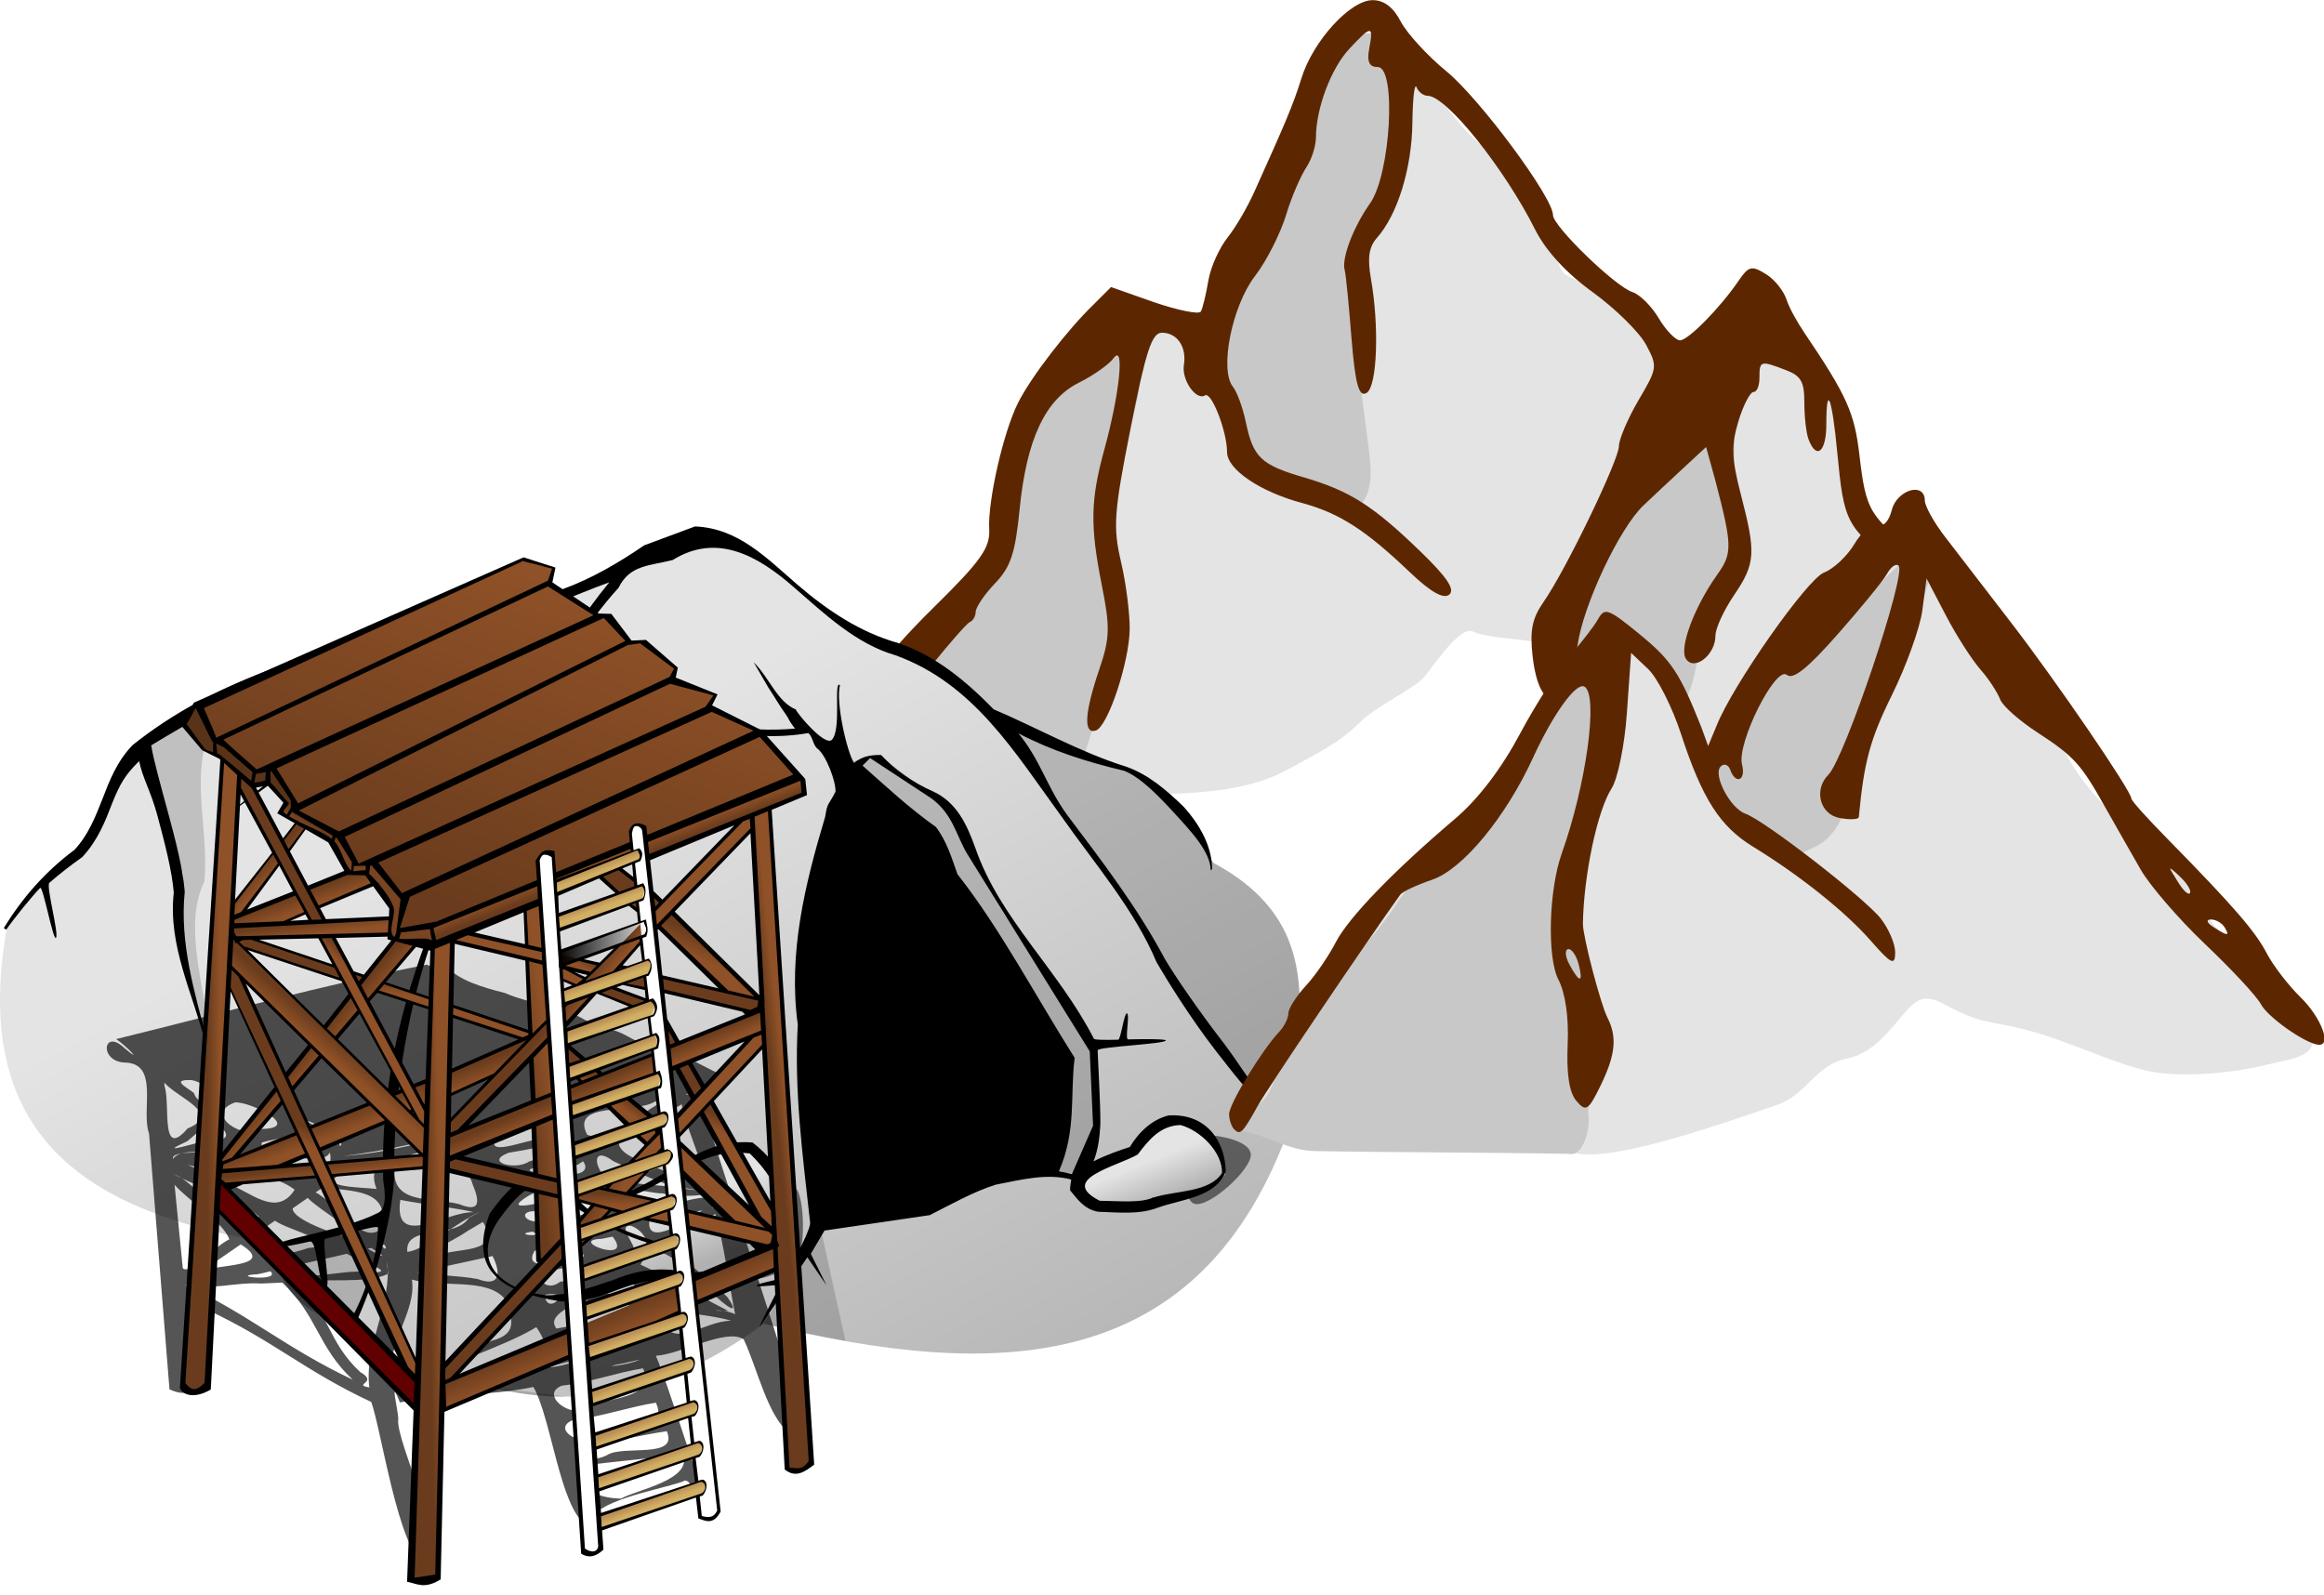 <?xml version="1.0" encoding="UTF-8" standalone="no"?>
<!-- Created with Inkscape (http://www.inkscape.org/) -->

<svg
   xmlns:dc="http://purl.org/dc/elements/1.1/"
   xmlns:cc="http://creativecommons.org/ns#"
   xmlns:rdf="http://www.w3.org/1999/02/22-rdf-syntax-ns#"
   xmlns:svg="http://www.w3.org/2000/svg"
   xmlns="http://www.w3.org/2000/svg"
   xmlns:xlink="http://www.w3.org/1999/xlink"
   xmlns:sodipodi="http://sodipodi.sourceforge.net/DTD/sodipodi-0.dtd"
   xmlns:inkscape="http://www.inkscape.org/namespaces/inkscape"
   width="211.936"
   height="145.475"
   id="svg49794"
   version="1.1"
   inkscape:version="0.48.1 r9760"
   sodipodi:docname="New document 37">
  <defs
     id="defs49796">
    <linearGradient
       gradientUnits="userSpaceOnUse"
       y2="46.184"
       x2="52.93"
       y1="116.584"
       x1="14.184"
       id="linearGradient2481"
       xlink:href="#linearGradient2338"
       inkscape:collect="always" />
    <linearGradient
       id="linearGradient2338">
      <stop
         id="stop2340"
         offset="0"
         style="stop-color:#b1b1b1;stop-opacity:1;" />
      <stop
         id="stop2342"
         offset="1"
         style="stop-color:#e4e4e4;stop-opacity:1;" />
    </linearGradient>
    <filter
       color-interpolation-filters="sRGB"
       id="filter3150"
       inkscape:collect="always">
      <feGaussianBlur
         id="feGaussianBlur3152"
         stdDeviation="0.342"
         inkscape:collect="always" />
    </filter>
    <linearGradient
       gradientUnits="userSpaceOnUse"
       y2="91.397"
       x2="15.411"
       y1="95.067"
       x1="13.943"
       id="linearGradient3071"
       xlink:href="#linearGradient2338"
       inkscape:collect="always" />
    <linearGradient
       id="linearGradient49383">
      <stop
         id="stop49385"
         offset="0"
         style="stop-color:#b1b1b1;stop-opacity:1;" />
      <stop
         id="stop49387"
         offset="1"
         style="stop-color:#e4e4e4;stop-opacity:1;" />
    </linearGradient>
    <linearGradient
       gradientUnits="userSpaceOnUse"
       y2="98.034"
       x2="64.886"
       y1="103.416"
       x1="62.623"
       id="linearGradient3075"
       xlink:href="#linearGradient2338"
       inkscape:collect="always" />
    <linearGradient
       id="linearGradient49390">
      <stop
         id="stop49392"
         offset="0"
         style="stop-color:#b1b1b1;stop-opacity:1;" />
      <stop
         id="stop49394"
         offset="1"
         style="stop-color:#e4e4e4;stop-opacity:1;" />
    </linearGradient>
    <filter
       color-interpolation-filters="sRGB"
       id="filter3439"
       inkscape:collect="always">
      <feGaussianBlur
         id="feGaussianBlur3441"
         stdDeviation="1.183"
         inkscape:collect="always" />
    </filter>
    <linearGradient
       gradientUnits="userSpaceOnUse"
       y2="23.128"
       x2="68.411"
       y1="51.755"
       x1="57.946"
       id="linearGradient2433"
       xlink:href="#linearGradient2320"
       inkscape:collect="always" />
    <linearGradient
       id="linearGradient2320">
      <stop
         id="stop2322"
         offset="0"
         style="stop-color:#6a3c1d;stop-opacity:1;" />
      <stop
         id="stop2324"
         offset="1"
         style="stop-color:#8f5127;stop-opacity:1;" />
    </linearGradient>
    <linearGradient
       gradientUnits="userSpaceOnUse"
       y2="45.991"
       x2="47.212"
       y1="45.135"
       x1="47.762"
       id="linearGradient2439"
       xlink:href="#linearGradient2320"
       inkscape:collect="always" />
    <linearGradient
       id="linearGradient49403">
      <stop
         id="stop49405"
         offset="0"
         style="stop-color:#6a3c1d;stop-opacity:1;" />
      <stop
         id="stop49407"
         offset="1"
         style="stop-color:#8f5127;stop-opacity:1;" />
    </linearGradient>
    <linearGradient
       gradientUnits="userSpaceOnUse"
       y2="48.59"
       x2="72.527"
       y1="49.691"
       x1="72.958"
       id="linearGradient3022"
       xlink:href="#linearGradient2320"
       inkscape:collect="always" />
    <linearGradient
       id="linearGradient49410">
      <stop
         id="stop49412"
         offset="0"
         style="stop-color:#6a3c1d;stop-opacity:1;" />
      <stop
         id="stop49414"
         offset="1"
         style="stop-color:#8f5127;stop-opacity:1;" />
    </linearGradient>
    <linearGradient
       gradientUnits="userSpaceOnUse"
       y2="68.221"
       x2="38.467"
       y1="68.221"
       x1="37.396"
       id="linearGradient3026"
       xlink:href="#linearGradient2320"
       inkscape:collect="always" />
    <linearGradient
       id="linearGradient49417">
      <stop
         id="stop49419"
         offset="0"
         style="stop-color:#6a3c1d;stop-opacity:1;" />
      <stop
         id="stop49421"
         offset="1"
         style="stop-color:#8f5127;stop-opacity:1;" />
    </linearGradient>
    <linearGradient
       gradientUnits="userSpaceOnUse"
       y2="69.994"
       x2="58.831"
       y1="68.527"
       x1="58.281"
       id="linearGradient3164"
       xlink:href="#linearGradient2320"
       inkscape:collect="always" />
    <linearGradient
       id="linearGradient49424">
      <stop
         id="stop49426"
         offset="0"
         style="stop-color:#6a3c1d;stop-opacity:1;" />
      <stop
         id="stop49428"
         offset="1"
         style="stop-color:#8f5127;stop-opacity:1;" />
    </linearGradient>
    <linearGradient
       gradientUnits="userSpaceOnUse"
       y2="60.272"
       x2="51.707"
       y1="59.344"
       x1="51.84"
       id="linearGradient3192"
       xlink:href="#linearGradient2320"
       inkscape:collect="always" />
    <linearGradient
       id="linearGradient49431">
      <stop
         id="stop49433"
         offset="0"
         style="stop-color:#6a3c1d;stop-opacity:1;" />
      <stop
         id="stop49435"
         offset="1"
         style="stop-color:#8f5127;stop-opacity:1;" />
    </linearGradient>
    <linearGradient
       gradientTransform="matrix(1,-0.02,0.02,1,18.824,18.136)"
       y2="68.221"
       x2="38.467"
       y1="68.221"
       x1="37.396"
       gradientUnits="userSpaceOnUse"
       id="linearGradient3030"
       xlink:href="#linearGradient2320"
       inkscape:collect="always" />
    <linearGradient
       id="linearGradient49438">
      <stop
         id="stop49440"
         offset="0"
         style="stop-color:#6a3c1d;stop-opacity:1;" />
      <stop
         id="stop49442"
         offset="1"
         style="stop-color:#8f5127;stop-opacity:1;" />
    </linearGradient>
    <linearGradient
       y2="68.221"
       x2="38.467"
       y1="68.221"
       x1="37.396"
       gradientTransform="matrix(0.995,-0.103,0.103,0.995,45.336,11.563)"
       gradientUnits="userSpaceOnUse"
       id="linearGradient3034"
       xlink:href="#linearGradient2320"
       inkscape:collect="always" />
    <linearGradient
       id="linearGradient49445">
      <stop
         id="stop49447"
         offset="0"
         style="stop-color:#6a3c1d;stop-opacity:1;" />
      <stop
         id="stop49449"
         offset="1"
         style="stop-color:#8f5127;stop-opacity:1;" />
    </linearGradient>
    <linearGradient
       gradientUnits="userSpaceOnUse"
       y2="52.094"
       x2="48.625"
       y1="50.719"
       x1="48.125"
       id="linearGradient3040"
       xlink:href="#linearGradient2320"
       inkscape:collect="always" />
    <linearGradient
       id="linearGradient49452">
      <stop
         id="stop49454"
         offset="0"
         style="stop-color:#6a3c1d;stop-opacity:1;" />
      <stop
         id="stop49456"
         offset="1"
         style="stop-color:#8f5127;stop-opacity:1;" />
    </linearGradient>
    <linearGradient
       gradientUnits="userSpaceOnUse"
       y2="68.465"
       x2="68.8"
       y1="68.832"
       x1="66.231"
       id="linearGradient3111"
       xlink:href="#linearGradient2320"
       inkscape:collect="always" />
    <linearGradient
       id="linearGradient49459">
      <stop
         id="stop49461"
         offset="0"
         style="stop-color:#6a3c1d;stop-opacity:1;" />
      <stop
         id="stop49463"
         offset="1"
         style="stop-color:#8f5127;stop-opacity:1;" />
    </linearGradient>
    <linearGradient
       gradientTransform="translate(4.022,2.894)"
       y2="104.088"
       x2="86.473"
       y1="105.159"
       x1="86.443"
       gradientUnits="userSpaceOnUse"
       id="linearGradient3115"
       xlink:href="#linearGradient3462"
       inkscape:collect="always" />
    <linearGradient
       id="linearGradient3462">
      <stop
         id="stop7560"
         offset="0"
         style="stop-color:#4f0000;stop-opacity:1;" />
      <stop
         id="stop3466"
         offset="1"
         style="stop-color:#610000;stop-opacity:1;" />
    </linearGradient>
    <linearGradient
       gradientUnits="userSpaceOnUse"
       y2="94.487"
       x2="69.044"
       y1="92.285"
       x1="68.127"
       id="linearGradient3121"
       xlink:href="#linearGradient2320"
       inkscape:collect="always" />
    <linearGradient
       id="linearGradient49470">
      <stop
         id="stop49472"
         offset="0"
         style="stop-color:#6a3c1d;stop-opacity:1;" />
      <stop
         id="stop49474"
         offset="1"
         style="stop-color:#8f5127;stop-opacity:1;" />
    </linearGradient>
    <linearGradient
       gradientUnits="userSpaceOnUse"
       y2="71.86"
       x2="76.077"
       y1="71.065"
       x1="76.627"
       id="linearGradient3170"
       xlink:href="#linearGradient2320"
       inkscape:collect="always" />
    <linearGradient
       id="linearGradient49477">
      <stop
         id="stop49479"
         offset="0"
         style="stop-color:#6a3c1d;stop-opacity:1;" />
      <stop
         id="stop49481"
         offset="1"
         style="stop-color:#8f5127;stop-opacity:1;" />
    </linearGradient>
    <linearGradient
       gradientUnits="userSpaceOnUse"
       y2="56.986"
       x2="81.003"
       y1="55.202"
       x1="81.813"
       id="linearGradient3175"
       xlink:href="#linearGradient2320"
       inkscape:collect="always" />
    <linearGradient
       id="linearGradient49484">
      <stop
         id="stop49486"
         offset="0"
         style="stop-color:#6a3c1d;stop-opacity:1;" />
      <stop
         id="stop49488"
         offset="1"
         style="stop-color:#8f5127;stop-opacity:1;" />
    </linearGradient>
    <linearGradient
       gradientUnits="userSpaceOnUse"
       y2="73.045"
       x2="83.527"
       y1="71.895"
       x1="84.035"
       id="linearGradient3229"
       xlink:href="#linearGradient2320"
       inkscape:collect="always" />
    <linearGradient
       id="linearGradient49491">
      <stop
         id="stop49493"
         offset="0"
         style="stop-color:#6a3c1d;stop-opacity:1;" />
      <stop
         id="stop49495"
         offset="1"
         style="stop-color:#8f5127;stop-opacity:1;" />
    </linearGradient>
    <linearGradient
       gradientUnits="userSpaceOnUse"
       y2="65.927"
       x2="82.682"
       y1="64.766"
       x1="82.193"
       id="linearGradient3180"
       xlink:href="#linearGradient2320"
       inkscape:collect="always" />
    <linearGradient
       id="linearGradient49498">
      <stop
         id="stop49500"
         offset="0"
         style="stop-color:#6a3c1d;stop-opacity:1;" />
      <stop
         id="stop49502"
         offset="1"
         style="stop-color:#8f5127;stop-opacity:1;" />
    </linearGradient>
    <linearGradient
       gradientUnits="userSpaceOnUse"
       y2="66.46"
       x2="48.039"
       y1="65.355"
       x1="46.757"
       id="linearGradient3205"
       xlink:href="#linearGradient2320"
       inkscape:collect="always" />
    <linearGradient
       id="linearGradient49505">
      <stop
         id="stop49507"
         offset="0"
         style="stop-color:#6a3c1d;stop-opacity:1;" />
      <stop
         id="stop49509"
         offset="1"
         style="stop-color:#8f5127;stop-opacity:1;" />
    </linearGradient>
    <linearGradient
       gradientUnits="userSpaceOnUse"
       y2="64.154"
       x2="45.744"
       y1="62.87"
       x1="46.845"
       id="linearGradient3184"
       xlink:href="#linearGradient2320"
       inkscape:collect="always" />
    <linearGradient
       id="linearGradient49512">
      <stop
         id="stop49514"
         offset="0"
         style="stop-color:#6a3c1d;stop-opacity:1;" />
      <stop
         id="stop49516"
         offset="1"
         style="stop-color:#8f5127;stop-opacity:1;" />
    </linearGradient>
    <linearGradient
       gradientUnits="userSpaceOnUse"
       y2="49.975"
       x2="43.222"
       y1="49.003"
       x1="42.25"
       id="linearGradient3188"
       xlink:href="#linearGradient2320"
       inkscape:collect="always" />
    <linearGradient
       id="linearGradient49519">
      <stop
         id="stop49521"
         offset="0"
         style="stop-color:#6a3c1d;stop-opacity:1;" />
      <stop
         id="stop49523"
         offset="1"
         style="stop-color:#8f5127;stop-opacity:1;" />
    </linearGradient>
    <linearGradient
       gradientUnits="userSpaceOnUse"
       y2="57.245"
       x2="48.768"
       y1="56.45"
       x1="49.439"
       id="linearGradient3200"
       xlink:href="#linearGradient2320"
       inkscape:collect="always" />
    <linearGradient
       id="linearGradient49526">
      <stop
         id="stop49528"
         offset="0"
         style="stop-color:#6a3c1d;stop-opacity:1;" />
      <stop
         id="stop49530"
         offset="1"
         style="stop-color:#8f5127;stop-opacity:1;" />
    </linearGradient>
    <linearGradient
       gradientUnits="userSpaceOnUse"
       y2="55.19"
       x2="47.862"
       y1="54.129"
       x1="47.73"
       id="linearGradient3196"
       xlink:href="#linearGradient2320"
       inkscape:collect="always" />
    <linearGradient
       id="linearGradient49533">
      <stop
         id="stop49535"
         offset="0"
         style="stop-color:#6a3c1d;stop-opacity:1;" />
      <stop
         id="stop49537"
         offset="1"
         style="stop-color:#8f5127;stop-opacity:1;" />
    </linearGradient>
    <linearGradient
       gradientUnits="userSpaceOnUse"
       y2="77.265"
       x2="49.011"
       y1="76.204"
       x1="48.879"
       id="linearGradient3213"
       xlink:href="#linearGradient2320"
       inkscape:collect="always" />
    <linearGradient
       id="linearGradient49540">
      <stop
         id="stop49542"
         offset="0"
         style="stop-color:#6a3c1d;stop-opacity:1;" />
      <stop
         id="stop49544"
         offset="1"
         style="stop-color:#8f5127;stop-opacity:1;" />
    </linearGradient>
    <linearGradient
       gradientUnits="userSpaceOnUse"
       y2="74.525"
       x2="46.183"
       y1="73.067"
       x1="46.669"
       id="linearGradient3209"
       xlink:href="#linearGradient2320"
       inkscape:collect="always" />
    <linearGradient
       id="linearGradient49547">
      <stop
         id="stop49549"
         offset="0"
         style="stop-color:#6a3c1d;stop-opacity:1;" />
      <stop
         id="stop49551"
         offset="1"
         style="stop-color:#8f5127;stop-opacity:1;" />
    </linearGradient>
    <linearGradient
       gradientUnits="userSpaceOnUse"
       y2="58.991"
       x2="72.788"
       y1="58.284"
       x1="73.186"
       id="linearGradient3217"
       xlink:href="#linearGradient2320"
       inkscape:collect="always" />
    <linearGradient
       id="linearGradient49554">
      <stop
         id="stop49556"
         offset="0"
         style="stop-color:#6a3c1d;stop-opacity:1;" />
      <stop
         id="stop49558"
         offset="1"
         style="stop-color:#8f5127;stop-opacity:1;" />
    </linearGradient>
    <linearGradient
       gradientUnits="userSpaceOnUse"
       y2="60.096"
       x2="71.992"
       y1="59.61"
       x1="72.567"
       id="linearGradient3221"
       xlink:href="#linearGradient2320"
       inkscape:collect="always" />
    <linearGradient
       id="linearGradient49561">
      <stop
         id="stop49563"
         offset="0"
         style="stop-color:#6a3c1d;stop-opacity:1;" />
      <stop
         id="stop49565"
         offset="1"
         style="stop-color:#8f5127;stop-opacity:1;" />
    </linearGradient>
    <linearGradient
       gradientUnits="userSpaceOnUse"
       y2="60.013"
       x2="73.208"
       y1="59.085"
       x1="72.036"
       id="linearGradient3225"
       xlink:href="#linearGradient2320"
       inkscape:collect="always" />
    <linearGradient
       id="linearGradient49568">
      <stop
         id="stop49570"
         offset="0"
         style="stop-color:#6a3c1d;stop-opacity:1;" />
      <stop
         id="stop49572"
         offset="1"
         style="stop-color:#8f5127;stop-opacity:1;" />
    </linearGradient>
    <linearGradient
       gradientUnits="userSpaceOnUse"
       y2="81.154"
       x2="73.627"
       y1="80.27"
       x1="71.992"
       id="linearGradient3233"
       xlink:href="#linearGradient2320"
       inkscape:collect="always" />
    <linearGradient
       id="linearGradient49575">
      <stop
         id="stop49577"
         offset="0"
         style="stop-color:#6a3c1d;stop-opacity:1;" />
      <stop
         id="stop49579"
         offset="1"
         style="stop-color:#8f5127;stop-opacity:1;" />
    </linearGradient>
    <linearGradient
       gradientUnits="userSpaceOnUse"
       y2="80.049"
       x2="74.467"
       y1="78.944"
       x1="74.467"
       id="linearGradient3237"
       xlink:href="#linearGradient2320"
       inkscape:collect="always" />
    <linearGradient
       id="linearGradient49582">
      <stop
         id="stop49584"
         offset="0"
         style="stop-color:#6a3c1d;stop-opacity:1;" />
      <stop
         id="stop49586"
         offset="1"
         style="stop-color:#8f5127;stop-opacity:1;" />
    </linearGradient>
    <linearGradient
       gradientTransform="matrix(0.192,0,0,0.192,-458.401,92.005)"
       gradientUnits="userSpaceOnUse"
       xlink:href="#linearGradient4507"
       id="linearGradient3243"
       y2="453.342"
       x2="434.618"
       y1="446.271"
       x1="425.148" />
    <linearGradient
       id="linearGradient4507">
      <stop
         id="stop4509"
         offset="0"
         style="stop-color:#afafb5;stop-opacity:1" />
      <stop
         id="stop4511"
         offset="1"
         style="stop-color:white;stop-opacity:1" />
    </linearGradient>
    <linearGradient
       gradientTransform="matrix(0.192,0,0,0.192,-458.401,92.005)"
       gradientUnits="userSpaceOnUse"
       xlink:href="#linearGradient4515"
       id="linearGradient3247"
       y2="467.809"
       x2="268.839"
       y1="458.701"
       x1="260.357" />
    <linearGradient
       id="linearGradient4515">
      <stop
         id="stop4517"
         offset="0"
         style="stop-color:#aeaeb3;stop-opacity:1" />
      <stop
         id="stop4519"
         offset="1"
         style="stop-color:white;stop-opacity:1" />
    </linearGradient>
    <linearGradient
       gradientUnits="userSpaceOnUse"
       y2="49.997"
       x2="72.133"
       y1="49.416"
       x1="71.918"
       id="linearGradient3251"
       xlink:href="#linearGradient3332"
       inkscape:collect="always" />
    <linearGradient
       id="linearGradient3332">
      <stop
         id="stop3334"
         offset="0"
         style="stop-color:#bb8f56;stop-opacity:1;" />
      <stop
         id="stop3336"
         offset="1"
         style="stop-color:#d1af63;stop-opacity:1;" />
    </linearGradient>
    <linearGradient
       gradientTransform="translate(0.336,3.211)"
       y2="49.997"
       x2="72.133"
       y1="49.416"
       x1="71.918"
       gradientUnits="userSpaceOnUse"
       id="linearGradient3255"
       xlink:href="#linearGradient3332"
       inkscape:collect="always" />
    <linearGradient
       id="linearGradient49601">
      <stop
         id="stop49603"
         offset="0"
         style="stop-color:#bb8f56;stop-opacity:1;" />
      <stop
         id="stop49605"
         offset="1"
         style="stop-color:#d1af63;stop-opacity:1;" />
    </linearGradient>
    <linearGradient
       inkscape:collect="always"
       xlink:href="#linearGradient3259"
       id="linearGradient3884"
       gradientTransform="scale(1.38,0.725)"
       x1="50.266"
       y1="77.639"
       x2="56.048"
       y2="77.639"
       gradientUnits="userSpaceOnUse" />
    <linearGradient
       id="linearGradient3259">
      <stop
         id="stop3261"
         offset="0"
         style="stop-color:black;stop-opacity:1" />
      <stop
         id="stop3263"
         offset="1"
         style="stop-color:black;stop-opacity:0" />
    </linearGradient>
    <linearGradient
       y2="49.997"
       x2="72.133"
       y1="49.416"
       x1="71.918"
       gradientTransform="translate(0.887,10.029)"
       gradientUnits="userSpaceOnUse"
       id="linearGradient3263"
       xlink:href="#linearGradient3332"
       inkscape:collect="always" />
    <linearGradient
       id="linearGradient49612">
      <stop
         id="stop49614"
         offset="0"
         style="stop-color:#bb8f56;stop-opacity:1;" />
      <stop
         id="stop49616"
         offset="1"
         style="stop-color:#d1af63;stop-opacity:1;" />
    </linearGradient>
    <linearGradient
       y2="49.997"
       x2="72.133"
       y1="49.416"
       x1="71.918"
       gradientTransform="translate(1.223,13.852)"
       gradientUnits="userSpaceOnUse"
       id="linearGradient3267"
       xlink:href="#linearGradient3332"
       inkscape:collect="always" />
    <linearGradient
       id="linearGradient49619">
      <stop
         id="stop49621"
         offset="0"
         style="stop-color:#bb8f56;stop-opacity:1;" />
      <stop
         id="stop49623"
         offset="1"
         style="stop-color:#d1af63;stop-opacity:1;" />
    </linearGradient>
    <linearGradient
       y2="49.997"
       x2="72.133"
       y1="49.416"
       x1="71.918"
       gradientTransform="translate(1.468,17.001)"
       gradientUnits="userSpaceOnUse"
       id="linearGradient3271"
       xlink:href="#linearGradient3332"
       inkscape:collect="always" />
    <linearGradient
       id="linearGradient49626">
      <stop
         id="stop49628"
         offset="0"
         style="stop-color:#bb8f56;stop-opacity:1;" />
      <stop
         id="stop49630"
         offset="1"
         style="stop-color:#d1af63;stop-opacity:1;" />
    </linearGradient>
    <linearGradient
       y2="49.997"
       x2="72.133"
       y1="49.416"
       x1="71.918"
       gradientTransform="translate(1.774,20.395)"
       gradientUnits="userSpaceOnUse"
       id="linearGradient3275"
       xlink:href="#linearGradient3332"
       inkscape:collect="always" />
    <linearGradient
       id="linearGradient49633">
      <stop
         id="stop49635"
         offset="0"
         style="stop-color:#bb8f56;stop-opacity:1;" />
      <stop
         id="stop49637"
         offset="1"
         style="stop-color:#d1af63;stop-opacity:1;" />
    </linearGradient>
    <linearGradient
       y2="49.997"
       x2="72.133"
       y1="49.416"
       x1="71.918"
       gradientTransform="translate(2.354,23.973)"
       gradientUnits="userSpaceOnUse"
       id="linearGradient3279"
       xlink:href="#linearGradient3332"
       inkscape:collect="always" />
    <linearGradient
       id="linearGradient49640">
      <stop
         id="stop49642"
         offset="0"
         style="stop-color:#bb8f56;stop-opacity:1;" />
      <stop
         id="stop49644"
         offset="1"
         style="stop-color:#d1af63;stop-opacity:1;" />
    </linearGradient>
    <linearGradient
       inkscape:collect="always"
       xlink:href="#linearGradient3332"
       id="linearGradient3886"
       gradientUnits="userSpaceOnUse"
       gradientTransform="translate(2.844,27.367)"
       x1="71.918"
       y1="49.416"
       x2="72.133"
       y2="49.997" />
    <linearGradient
       id="linearGradient49647">
      <stop
         id="stop49649"
         offset="0"
         style="stop-color:#bb8f56;stop-opacity:1;" />
      <stop
         id="stop49651"
         offset="1"
         style="stop-color:#d1af63;stop-opacity:1;" />
    </linearGradient>
    <linearGradient
       y2="49.997"
       x2="72.133"
       y1="49.416"
       x1="71.918"
       gradientTransform="translate(3.425,35.164)"
       gradientUnits="userSpaceOnUse"
       id="linearGradient3287"
       xlink:href="#linearGradient3332"
       inkscape:collect="always" />
    <linearGradient
       id="linearGradient49654">
      <stop
         id="stop49656"
         offset="0"
         style="stop-color:#bb8f56;stop-opacity:1;" />
      <stop
         id="stop49658"
         offset="1"
         style="stop-color:#d1af63;stop-opacity:1;" />
    </linearGradient>
    <linearGradient
       y2="49.997"
       x2="72.133"
       y1="49.416"
       x1="71.918"
       gradientTransform="translate(2.844,27.367)"
       gradientUnits="userSpaceOnUse"
       id="linearGradient3283"
       xlink:href="#linearGradient3332"
       inkscape:collect="always" />
    <linearGradient
       id="linearGradient49661">
      <stop
         id="stop49663"
         offset="0"
         style="stop-color:#bb8f56;stop-opacity:1;" />
      <stop
         id="stop49665"
         offset="1"
         style="stop-color:#d1af63;stop-opacity:1;" />
    </linearGradient>
    <linearGradient
       y2="49.997"
       x2="72.133"
       y1="49.416"
       x1="71.918"
       gradientTransform="translate(3.853,38.497)"
       gradientUnits="userSpaceOnUse"
       id="linearGradient3293"
       xlink:href="#linearGradient3332"
       inkscape:collect="always" />
    <linearGradient
       id="linearGradient49668">
      <stop
         id="stop49670"
         offset="0"
         style="stop-color:#bb8f56;stop-opacity:1;" />
      <stop
         id="stop49672"
         offset="1"
         style="stop-color:#d1af63;stop-opacity:1;" />
    </linearGradient>
    <linearGradient
       y2="49.997"
       x2="72.133"
       y1="49.416"
       x1="71.918"
       gradientTransform="translate(4.189,42.228)"
       gradientUnits="userSpaceOnUse"
       id="linearGradient3297"
       xlink:href="#linearGradient3332"
       inkscape:collect="always" />
    <linearGradient
       id="linearGradient49675">
      <stop
         id="stop49677"
         offset="0"
         style="stop-color:#bb8f56;stop-opacity:1;" />
      <stop
         id="stop49679"
         offset="1"
         style="stop-color:#d1af63;stop-opacity:1;" />
    </linearGradient>
    <linearGradient
       y2="49.997"
       x2="72.133"
       y1="49.416"
       x1="71.918"
       gradientTransform="translate(4.831,46.233)"
       gradientUnits="userSpaceOnUse"
       id="linearGradient3301"
       xlink:href="#linearGradient3332"
       inkscape:collect="always" />
    <linearGradient
       id="linearGradient49682">
      <stop
         id="stop49684"
         offset="0"
         style="stop-color:#bb8f56;stop-opacity:1;" />
      <stop
         id="stop49686"
         offset="1"
         style="stop-color:#d1af63;stop-opacity:1;" />
    </linearGradient>
    <linearGradient
       y2="49.997"
       x2="72.133"
       y1="49.416"
       x1="71.918"
       gradientTransform="translate(5.168,50.3)"
       gradientUnits="userSpaceOnUse"
       id="linearGradient3305"
       xlink:href="#linearGradient3332"
       inkscape:collect="always" />
    <linearGradient
       id="linearGradient49689">
      <stop
         id="stop49691"
         offset="0"
         style="stop-color:#bb8f56;stop-opacity:1;" />
      <stop
         id="stop49693"
         offset="1"
         style="stop-color:#d1af63;stop-opacity:1;" />
    </linearGradient>
    <linearGradient
       y2="49.997"
       x2="72.133"
       y1="49.416"
       x1="71.918"
       gradientTransform="translate(5.626,53.908)"
       gradientUnits="userSpaceOnUse"
       id="linearGradient3309"
       xlink:href="#linearGradient3332"
       inkscape:collect="always" />
    <linearGradient
       id="linearGradient49696">
      <stop
         id="stop49698"
         offset="0"
         style="stop-color:#bb8f56;stop-opacity:1;" />
      <stop
         id="stop49700"
         offset="1"
         style="stop-color:#d1af63;stop-opacity:1;" />
    </linearGradient>
    <linearGradient
       y2="49.997"
       x2="72.133"
       y1="49.416"
       x1="71.918"
       gradientTransform="translate(5.901,57.486)"
       gradientUnits="userSpaceOnUse"
       id="linearGradient3313"
       xlink:href="#linearGradient3332"
       inkscape:collect="always" />
    <linearGradient
       id="linearGradient49703">
      <stop
         id="stop49705"
         offset="0"
         style="stop-color:#bb8f56;stop-opacity:1;" />
      <stop
         id="stop49707"
         offset="1"
         style="stop-color:#d1af63;stop-opacity:1;" />
    </linearGradient>
    <linearGradient
       y2="49.997"
       x2="72.133"
       y1="49.416"
       x1="71.918"
       gradientTransform="translate(3.082,31.518)"
       gradientUnits="userSpaceOnUse"
       id="linearGradient2414"
       xlink:href="#linearGradient3332"
       inkscape:collect="always" />
    <linearGradient
       id="linearGradient49710">
      <stop
         id="stop49712"
         offset="0"
         style="stop-color:#bb8f56;stop-opacity:1;" />
      <stop
         id="stop49714"
         offset="1"
         style="stop-color:#d1af63;stop-opacity:1;" />
    </linearGradient>
  </defs>
  <sodipodi:namedview
     id="base"
     pagecolor="#ffffff"
     bordercolor="#666666"
     borderopacity="1.0"
     inkscape:pageopacity="0.0"
     inkscape:pageshadow="2"
     inkscape:zoom="0.35"
     inkscape:cx="375"
     inkscape:cy="520"
     inkscape:document-units="px"
     inkscape:current-layer="layer1"
     showgrid="false"
     fit-margin-top="0"
     fit-margin-left="0"
     fit-margin-right="0"
     fit-margin-bottom="0"
     inkscape:window-width="1912"
     inkscape:window-height="1049"
     inkscape:window-x="0"
     inkscape:window-y="0"
     inkscape:window-maximized="1" />
  <g
     inkscape:label="Layer 1"
     inkscape:groupmode="layer"
     id="layer1"
     transform="translate(-1.1878076e-6,-906.887)">
    <g
       id="g4313"
       transform="translate(-428.415,881.996)">
      <g
         transform="translate(498.312,-0.047)"
         inkscape:label="Layer 1"
         id="g4025">
        <g
           id="g2046"
           transform="matrix(2.47,0,0,2.47,-209.476,-87.661)">
          <path
             style="fill:#e4e4e4;fill-opacity:1;fill-rule:evenodd;stroke:none"
             d="m 106.405,46.983 c -0.051,0.687 -0.991,1.677 -1.421,2.538 -0.334,0.668 -0.337,1.451 -0.609,2.132 -0.355,0.887 -0.766,1.883 -1.421,2.538 -0.616,0.616 -0.948,1.489 -1.117,2.335 -0.165,0.825 -1,1.277 -1.726,0.914 -0.555,-0.278 -2.004,0.171 -2.538,0.305 -0.239,0.06 -0.474,0.135 -0.711,0.203 -0.271,0.077 -0.956,1.81 -1.117,2.132 -0.484,0.968 -1.065,1.927 -1.523,2.843 -0.273,0.546 0.046,1.236 -0.102,1.828 -0.298,1.193 -1.059,2.219 -1.625,3.351 -0.461,0.923 -1.381,1.341 -1.828,2.234 -0.425,0.85 -0.777,1.104 -1.32,1.828 -1.45,1.933 0.959,0.858 2.132,2.031 0.811,0.811 2.393,1.419 3.147,1.117 0.73,-0.292 2.219,-0.406 3.046,-0.406 2.067,0 4.583,0.094 6.396,-0.914 1.064,-0.591 1.83,-0.916 2.64,-1.726 0.582,-0.582 1.91,-1.2 2.335,-1.625 0.257,-0.257 1.346,-1.986 1.852,-1.733 0.458,0.229 1.983,0.29 2.472,0.413 0.342,0.086 0.177,1.557 0.448,1.828 0.44,0.44 0.29,0.856 0.812,1.117 0.844,0.422 2.342,0.413 3.046,1.117 0.984,0.984 0.76,-0.102 1.929,-0.102 1.63,0 4.152,-0.036 5.584,-0.609 1.253,-0.501 2.344,-0.586 3.655,-0.914 0.853,-0.213 2.099,-0.541 1.828,-1.625 -0.171,-0.685 -2.635,-2.655 -3.138,-3.157 -0.854,-0.854 -1.691,-0.792 -2.142,-1.919 -0.056,-0.141 -0.135,-0.271 -0.203,-0.406 -0.431,-0.862 -0.518,-1.88 -0.711,-2.843 -0.422,-2.11 -1.768,-3.799 -3.147,-5.178 -0.263,-0.263 -2.236,2.766 -2.335,2.944 -0.593,1.068 -1.036,0.151 -1.421,-0.812 -0.38,-0.95 -0.896,-1.873 -1.851,-2.35 -2.116,-1.058 -1.2,-0.299 -2.109,-2.117 -0.632,-1.265 -0.811,-2.267 -2.132,-3.147 -1.053,-0.702 -1.573,-1.776 -2.437,-2.64 -1.048,-1.048 -1.134,-1.335 -2.64,-1.523 z"
             id="path2174"
             sodipodi:nodetypes="ccccccccccccccccccccccccccccccccccccccccc"
             inkscape:connector-curvature="0" />
          <path
             style="fill:#c8c8c8;fill-opacity:1;fill-rule:evenodd;stroke:none"
             d="m 98.384,58.253 c -0.356,-0.043 -1.342,0.397 -2.031,0.914 -0.711,0.534 -1.247,1.74 -1.828,2.437 -0.467,0.561 -0.37,2.155 -0.508,2.843 -0.161,0.804 -0.344,1.298 -0.711,2.031 -0.5,1.001 -0.939,1.624 -1.625,2.538 -0.684,0.912 -1.453,1.633 -2.132,2.538 -0.402,0.536 -1.093,1.043 -1.093,1.305 0,0.279 3.274,1.739 3.53,1.944 0.771,0.616 3.203,0.683 3.757,0.406 0.523,-0.261 0.964,-2.669 1.402,-3.399 0.281,-0.468 0.789,-1.959 0.934,-2.49 0.181,-0.665 -0.203,-1.211 -0.203,-1.828 0,-1.029 -0.554,-1.845 -0.305,-2.843 0.349,-1.396 0.569,-2.885 0.914,-4.264 0.149,-0.595 0.102,-1.623 -0.102,-2.132 z"
             id="path2176"
             sodipodi:nodetypes="cccccccccccccccc"
             inkscape:connector-curvature="0" />
          <path
             style="fill:#c8c8c8;fill-opacity:1;fill-rule:evenodd;stroke:none"
             d="m 107.725,46.983 c 0,0.135 0,0.135 0,0 0,-2.399 0.609,2.677 0.609,3.655 0,0.518 -0.285,1.24 -0.406,1.726 -0.174,0.695 -0.753,1.374 -1.015,2.031 -0.301,0.753 -0.406,1.32 -0.406,2.234 0,0.925 0.203,1.64 0.203,2.538 0,0.87 0.406,3.111 0.406,3.858 0,0.806 -0.319,1.469 -0.914,1.32 -0.617,-0.154 -1.324,-0.382 -1.828,-0.508 -0.661,-0.165 -1.192,-0.615 -1.726,-1.015 -0.414,-0.311 -0.622,-1.382 -0.711,-1.828 -0.013,-0.066 0,-0.135 0,-0.203 0,-1.119 -0.62,-1.898 -0.203,-3.147 0.323,-0.968 0.778,-1.86 1.218,-2.741 0.682,-1.365 1.453,-2.564 1.828,-4.061 0.034,-0.135 0.068,-0.271 0.102,-0.406 0.345,-1.38 0.801,-2.708 1.929,-3.554 0.245,-0.184 0.611,0.051 0.914,0.102 z"
             id="path2178"
             sodipodi:nodetypes="ccccccccccccccccccc"
             inkscape:connector-curvature="0" />
          <path
             sodipodi:nodetypes="ccccccccccccccc"
             style="fill:#c8c8c8;fill-opacity:1;fill-rule:evenodd;stroke:none"
             d="m 119.909,60.69 c 0.135,0.135 0.271,0.271 0.406,0.406 0.342,0.342 0.203,1.464 0.203,1.929 0,0.677 0,1.354 0,2.031 0,0.739 0.082,1.298 -0.102,2.031 -0.206,0.824 -0.91,1.509 -1.117,2.335 -0.216,0.864 -0.198,1.311 -0.609,2.132 -0.239,0.478 -0.203,1.076 -0.203,1.625 0,0.902 -0.4,0.663 -1.32,0.203 -0.796,-0.398 -2.182,-0.464 -2.766,-1.049 -0.624,-0.624 -0.701,-0.436 -0.701,-1.475 0,-0.79 1.077,-1.974 1.233,-2.756 0.188,-0.941 0.764,-2.203 1.32,-2.944 0.957,-1.276 1.389,-2.717 2.64,-3.655 0.567,-0.425 0.471,-0.132 1.015,-0.812 z"
             id="path2180"
             inkscape:connector-curvature="0" />
          <path
             id="path1719"
             d="m 107.188,45.592 c -0.83,0 -2.202,1.515 -2.625,2.875 -0.315,1.013 -0.615,1.698 -1.75,4.219 -0.237,0.526 -0.669,1.281 -0.969,1.656 -0.3,0.376 -0.632,1.081 -0.719,1.594 -0.086,0.513 -0.213,1.045 -0.281,1.156 -0.069,0.111 -0.84,-0.044 -1.719,-0.344 l -1.594,-0.562 -0.656,0.656 c -0.92,0.884 -2.289,2.643 -2.781,3.625 -0.548,1.093 -1.119,3.638 -1.062,4.656 0.038,0.686 -0.288,1.16 -2.031,2.875 -2.029,1.996 -2.844,3.214 -2.844,4.344 0,1.028 0.417,0.692 2.75,-2.188 0.67,-0.826 1.294,-1.544 1.406,-1.594 0.113,-0.05 0.219,-0.208 0.219,-0.375 0,-0.167 0.324,-0.651 0.719,-1.062 0.584,-0.609 0.744,-1.125 0.906,-2.75 0.257,-2.569 0.946,-4.038 2.188,-4.656 0.526,-0.262 1.106,-0.669 1.281,-0.906 0.412,-0.56 0.226,1.302 -0.344,3.375 -0.516,1.879 -0.525,2.831 -0.094,5 0.312,1.57 0.301,1.965 -0.094,3.125 -0.539,1.581 -0.594,2.402 -0.125,2.25 0.446,-0.145 1.237,-2.529 1.25,-3.75 0.006,-0.526 -0.124,-1.63 -0.312,-2.438 -0.308,-1.318 -0.281,-1.816 0.344,-4.969 0.563,-2.843 0.783,-3.53 1.156,-3.531 0.565,-0.002 0.922,0.524 0.813,1.188 -0.091,0.555 0.45,1.33 0.781,1.125 0.24,-0.148 0.812,1.335 0.812,2.094 0,0.642 1.23,1.466 2.75,1.875 1.416,0.381 2.377,1.015 4,2.562 0.804,0.767 1.271,1.01 1.469,0.812 0.197,-0.197 -0.135,-0.663 -1.062,-1.562 -1.751,-1.698 -2.619,-2.255 -4.312,-2.75 -1.602,-0.468 -1.88,-0.739 -2.156,-2.062 -0.11,-0.526 -0.323,-1.1 -0.469,-1.281 -0.509,-0.633 -0.039,-2.989 0.812,-4.094 0.441,-0.572 0.954,-1.605 1.156,-2.281 0.203,-0.676 0.553,-1.454 0.75,-1.75 0.197,-0.296 0.343,-0.789 0.344,-1.094 0.003,-1.061 0.556,-2.535 1.219,-3.25 0.827,-0.892 0.914,-0.891 0.75,-0.031 -0.095,0.495 -8.5e-4,0.688 0.312,0.688 0.702,0 0.478,3.954 -0.281,5.031 -0.633,0.898 -1.06,2.046 -0.938,2.469 0.044,0.15 0.151,1.265 0.25,2.5 0.14,1.754 0.282,2.205 0.562,2.031 0.391,-0.243 0.466,-2.467 0.156,-4.219 -0.132,-0.746 -0.079,-1.165 0.219,-1.5 0.762,-0.857 1.291,-2.561 1.312,-4.25 0.012,-0.921 0.081,-1.5 0.156,-1.312 0.076,0.188 0.27,0.313 0.406,0.312 0.695,0 2.834,2.68 3.969,4.938 0.4,0.795 1.153,1.609 2.125,2.312 0.827,0.599 1.719,1.474 1.969,1.938 0.44,0.816 0.416,0.872 -0.281,2.062 -0.396,0.676 -0.719,1.442 -0.719,1.688 0,0.507 -1.962,4.579 -2.781,5.75 -0.415,0.593 -0.514,1.045 -0.406,2 0.258,2.288 1.324,2.047 1.656,-0.375 0.206,-1.503 1.55,-4.346 2.438,-5.188 0.343,-0.325 0.999,-0.941 1.469,-1.375 l 0.844,-0.781 0.344,1.25 c 0.633,2.423 0.626,2.676 0.062,3.469 -0.834,1.173 -1.407,2.688 -1.156,3.094 0.298,0.483 1.094,-0.126 1.094,-0.844 0,-0.275 0.312,-0.947 0.688,-1.5 0.798,-1.176 0.81,-1.558 0.25,-3.719 -0.341,-1.316 -0.359,-1.803 -0.094,-2.688 0.179,-0.597 0.436,-1.094 0.562,-1.094 0.126,0 0.219,-0.231 0.219,-0.531 0,-0.631 0.039,-0.635 0.969,-0.281 0.565,0.215 0.688,0.429 0.688,1.188 0,0.517 0.065,1.137 0.156,1.375 0.295,0.77 0.656,0.465 0.656,-0.562 0,-1.529 0.211,-1 0.406,1.062 0.24,2.541 0.327,2.747 2.188,4.156 2.606,1.973 2.878,2.281 3.531,4.312 0.175,0.543 0.978,0.677 0.969,0.156 -0.01,-0.577 -1.07,-2.778 -1.562,-3.219 -0.256,-0.229 -1.192,-0.962 -2.062,-1.625 -1.891,-1.439 -2.003,-1.614 -2.25,-3.719 -0.18,-1.532 -0.449,-2.16 -2.031,-4.5 -0.256,-0.378 -0.562,-0.921 -0.656,-1.219 -0.095,-0.298 -0.417,-0.73 -0.75,-0.938 -0.545,-0.34 -0.651,-0.307 -1.031,0.25 -0.677,0.991 -1.854,2.188 -2.156,2.188 -0.153,0 -0.515,-0.362 -0.781,-0.812 -0.266,-0.451 -0.708,-0.886 -0.969,-0.969 -0.64,-0.203 -2.938,-2.436 -2.938,-2.844 0,-0.655 -2.707,-4.304 -3.938,-5.312 -0.695,-0.57 -1.461,-1.405 -1.688,-1.844 -0.273,-0.527 -0.62,-0.781 -1.031,-0.781 z"
             style="fill:#5c2700;fill-opacity:1"
             inkscape:connector-curvature="0" />
        </g>
      </g>
      <g
         transform="matrix(-1,0,0,1,551.169,38.375)"
         id="g3630">
        <g
           id="layer2"
           inkscape:label="colors">
          <path
             style="fill:url(#linearGradient2481);fill-opacity:1;fill-rule:evenodd;stroke:none"
             d="m 12.108,65.211 3.459,-5.535 3.978,-2.768 11.07,-3.978 5.708,-4.67 6.227,-2.768 3.632,-2.249 7.611,-6.227 4.843,-1.557 9.514,3.632 5.016,2.422 7.611,0.865 5.189,2.076 8.649,2.076 12.627,5.881 3.459,2.768 2.595,5.535 4.497,5.708 1.903,1.211 2.422,3.459 c 3.589,20.036 -8.483,26.232 -24.562,28.886 0.002,5.225 -3.664,6.257 -6.746,7.957 -6.778,2.71 -20.207,12.315 -37.708,-0.692 C 31.768,112.476 13.089,112.029 5.016,88.908 4.739,80.4 1.096,71.114 12.108,65.211 z"
             id="path2421"
             sodipodi:nodetypes="ccccccccccccccccccccccccc"
             inkscape:connector-curvature="0" />
          <path
             style="fill:#000000;fill-opacity:0.157;fill-rule:evenodd;stroke:none"
             d="m 70.75,46.531 -4.355,6.929 c -2.328,4.867 -2.06,8.868 -2.583,13.133 5.771,-5.663 11.542,-4.435 17.312,-0.688 l -9.875,-19.562 -0.5,0.188 z m 8.125,-4.375 c 3.308,5.564 8.442,7.841 13.312,10.594 -2.949,-2.646 -6.089,-5.292 -5.875,-7.938 L 80.781,42.375 78.875,42.156 z M 30.625,52.938 19.531,56.906 15.562,59.688 12.094,65.219 C 1.109,71.108 4.739,80.352 5.031,88.844 L 5.375,88.906 9.688,84.75 15.406,77.312 18.5,70.906 26.469,59.844 30.625,52.938 z m 71.094,-2.781 c 4.616,5.049 1.838,11.154 2.406,16.781 2.032,4.134 -0.217,9.873 -0.5,14.875 l 2.75,-8.812 -0.344,-6.75 4.156,-11.406 -2.938,-2.438 -5.531,-2.25 z M 87.688,97.562 l 1.562,6.75 1.812,3.5 c 3.002,-1.61 6.444,-2.743 6.5,-7.719 l -9.875,-2.531 z m -39.781,1.031 -2.25,10.219 c 2.438,-0.432 4.911,-0.943 7.438,-1.562 l -5.188,-8.656 z m 30.406,14.375 -7.219,0.938 c 2.582,0.021 4.994,-0.369 7.219,-0.938 z"
             id="path2485"
             sodipodi:nodetypes="cccccccccccccccccccccccccccccccccccccccccc"
             inkscape:connector-curvature="0" />
          <path
             style="fill:#000000;fill-opacity:0.157;fill-rule:evenodd;stroke:none"
             d="m 24.34,93.386 -1.468,-3.18 0,-8.195 3.792,-5.993 4.525,-6.116 2.813,-5.137 1.59,-4.281 7.216,-5.137 2.202,0.612 -7.094,5.993 -7.828,15.533 -4.648,5.626 1.223,10.519 -2.324,-0.245 z"
             id="path3067"
             inkscape:connector-curvature="0" />
          <path
             style="fill:#000000;fill-opacity:0.507;fill-rule:evenodd;stroke:none;filter:url(#filter3150)"
             d="m 12,90.094 c 0,2e-6 -3.19,0.342 -3.312,1.688 -0.122,1.345 3.78,4.898 5.125,4.531 C 15.158,95.946 14.691,90.95 12,90.094 z m 38.969,4.5 c -0.51,0.063 -0.91,0.291 -1.062,0.75 -0.612,1.835 -0.481,5.763 0.375,6.375 0.856,0.612 3.788,2.314 5.5,0.969 1.712,-1.345 0.351,-6.36 -0.75,-7.094 10e-7,10e-7 -2.532,-1.189 -4.062,-1 z"
             id="path3077"
             inkscape:connector-curvature="0" />
          <path
             style="fill:url(#linearGradient3071);fill-rule:evenodd;stroke:none"
             d="m 19.325,91.796 3.792,0.856 1.101,1.468 -0.612,2.446 -2.324,0.122 -3.425,-0.612 -3.425,-0.612 -2.446,-0.734 -0.978,-1.101 0.489,-2.446 1.712,-1.468 c 0,0 1.223,-2.202 2.813,-1.101 1.59,1.101 3.425,3.425 3.302,3.18 z"
             id="path3069"
             sodipodi:nodetypes="cccccccccccsc"
             inkscape:connector-curvature="0" />
          <path
             style="fill:url(#linearGradient3075);fill-opacity:1;fill-rule:evenodd;stroke:none"
             d="m 54.183,91.429 -2.324,2.813 -0.856,3.302 1.223,4.159 3.669,0.734 2.691,0.612 3.547,-0.489 4.892,1.468 5.504,0.978 2.569,-0.612 2.691,-1.468 0.978,-2.446 -1.835,-4.159 -3.547,-2.691 -2.813,0.734 -3.669,1.223 -2.446,-0.245 -4.403,-2.691 -4.159,-1.59 -1.712,0.367 z"
             id="path3073"
             sodipodi:nodetypes="cccccccccccccccccccc"
             inkscape:connector-curvature="0" />
        </g>
        <g
           inkscape:label="outline"
           id="g3639">
          <path
             style="fill:#000000;fill-opacity:1;fill-rule:evenodd;stroke:none"
             d="m 59.375,34.531 c -3.977,0.153 -6.578,2.938 -9.344,5.312 -2.766,2.375 -5.729,4.345 -9.156,5.312 -3.484,1.168 -6.217,3.488 -8.75,6.062 -3.632,1.522 -7.936,3.945 -12.062,5.219 -2.058,0.725 -3.673,2.14 -5.219,3.625 -1.501,1.648 -2.625,3.66 -2.625,5.719 l 0.125,0.125 c 0,-1.689 1.856,-3.627 3.25,-5.156 1.376,-1.51 3.132,-3.354 4.656,-3.938 3.41,-0.808 6.536,-1.799 9.625,-3.406 -2.014,2.447 -2.565,4.866 -4.438,7.438 -3.2,4.241 -6.399,8.425 -8.906,13.125 -0.854,1.464 -3.108,4.774 -5.469,7.812 -1.733,2.303 -3.325,5.26 -5.688,6.906 l 0.094,0.188 c 2.643,-1.498 4.52,-4.112 6.375,-6.469 2.386,-3.072 4.528,-6.566 5.438,-8.125 1.996,-4.771 5.582,-8.905 8.594,-13.188 4.412,-6.06 8.103,-12.239 15.219,-14.812 3.637,-1.056 6.483,-3.797 9.281,-6.219 3.224,-2.822 6.977,-4.991 11.031,-2.469 2.136,0.539 3.92,0.445 4.938,2.531 1.565,1.721 2.932,3.587 4.156,5.531 0.115,0.183 -3.083,3.854 -4.75,8.906 -1.766,5.35 -2.025,12.086 -1.906,12.281 0.07,0.115 0.363,-3.691 0.969,-6.812 0.078,-0.403 1.751,2.628 1.844,2.219 0.068,-0.299 -1.545,-2.984 -1.469,-3.281 0.332,-1.301 0.706,-2.617 1.188,-3.812 1.903,-4.728 4.739,-8.655 4.844,-8.469 2.059,3.654 4.374,8.768 6.094,12.594 l 0.031,0 0,0.031 c 6.467,10.946 9.551,22.073 9.469,34.75 0.282,4.395 2.062,10.478 4.094,14.344 L 91.5,107.938 c -1.517,-1.834 -3.166,-6.323 -3.219,-9.438 -0.005,-0.284 1.723,0.285 4.812,1 0.333,0.077 -0.457,4.267 -0.125,4.344 0.831,0.192 0.789,-4.258 1.531,-4.094 1.897,0.42 3.301,0.69 3.281,0.5 C 97.704,99.511 91.797,98.906 88.25,97.125 87.249,96.622 87.839,94.247 87.812,94.062 88.161,81.361 83.676,70.067 77.812,59.094 74.984,52.145 71.966,45.415 67.188,39.625 68.811,40.205 70.388,40.892 72,41.5 c 4.664,0.251 9.048,1.397 13.375,3.031 0.2,0.022 1.298,3.234 4.125,6.094 4.5,4.553 11.468,9.575 11.781,9.625 0.278,0.044 -7.376,-5.445 -11.344,-9.969 -2.206,-2.516 -3.121,-5.468 -2.969,-5.438 7.523,1.514 15.473,5.683 22,9.656 -0.233,1.396 -0.876,3.667 -1.531,6.094 -0.677,2.507 -1.37,5.154 -1.531,7.25 0.477,4.702 -0.898,9.232 -2.094,13.719 l 0.219,0.062 c 1.118,-4.47 3.42,-8.839 2.875,-13.688 0.15,-1.948 0.827,-4.569 1.5,-7.062 0.591,-2.19 1.36,-3.429 1.656,-4.938 1.293,1.253 1.775,2.138 2.438,3.781 0.641,1.662 1.302,3.41 2.75,4.969 1.028,0.727 2.035,1.508 3,2.344 0.331,0.287 -0.911,4.73 -0.594,5.031 0.255,0.242 1.193,-4.814 1.438,-4.562 0.811,0.834 2.446,2.87 3.094,3.812 l 0.219,-0.156 c -1.716,-2.786 -3.766,-5.127 -6.438,-7.125 -1.246,-1.318 -1.911,-2.996 -2.562,-4.656 -0.642,-1.664 -1.304,-3.407 -2.75,-4.906 C 103.386,48.671 94.658,46.087 85.75,44.094 81.208,42.047 76.311,41.117 71.438,40.25 68.761,39.269 66.349,37.852 64,36.25 l -4.625,-1.719 z m -5.344,12.375 c -1.429,1.405 -2.155,3.619 -3.844,4.312 -0.212,0.494 -2.666,3.37 -3.281,2.781 -0.926,-0.886 -0.138,-5.484 -0.75,-5 0.403,1.619 -0.662,6.157 -1.281,7.094 -0.722,-0.527 -1.274,-0.73 -2.469,-0.719 -1.275,1.354 -2.894,2.515 -4.719,3.312 -2.175,0.995 -3.097,3.006 -3.875,5.156 C 31.581,70.326 26.197,74.991 23,81.25 22.939,81.37 21.957,81.368 20.781,81.344 20.55,81.339 20.241,78.944 20,78.938 c -0.327,-0.008 0.199,2.383 -0.125,2.375 -1.372,-0.033 -3.374,-0.045 -3.438,0.094 -0.016,0.331 6.231,0.572 6.219,0.906 -0.073,1.933 -0.258,4.781 -0.25,6.719 0.057,1.23 0.226,2.417 0.625,3.406 -1.148,-0.594 -2.478,-1.041 -3.312,-1.312 -0.855,-1.432 -2.105,-2.531 -3.531,-2.875 -3.347,-0.212 -5.142,2.215 -5.219,5.094 0.9,2.38 3.996,2.529 6.188,3.312 1.683,0.66 3.644,0.435 5.469,0.375 1.197,-0.216 1.807,-1.048 2.531,-1.938 0.045,-0.187 -0.065,-0.818 -0.094,-1 2.211,-0.594 4.612,0.026 6.875,0.469 1.993,0.62 3.954,1.73 6.031,2.781 l 9.594,1.406 1.25,2.125 -1.438,2.875 1.75,-2.562 4.344,6.344 c 0.048,-0.106 -0.973,-2.064 -1.812,-3.719 C 51.53,103.564 53.882,104.009 53.75,103.75 53.641,103.536 51.447,103.204 51.312,103 50.098,101.166 48.818,98.549 48.875,98.031 49.584,91.635 50.34,85.969 50,79.969 50.891,73.46 49.351,67.183 47.5,61 47.3,59.641 47.178,59.967 46.562,58.719 46.511,57.81 47.415,55.402 48.188,54.812 48.612,54.505 48.619,53.745 49.031,53.375 54.476,54.327 60.249,52.755 65,49.906 l -0.594,-0.188 c -4.085,2.998 -9.99,3.622 -14.156,3.25 0.271,-0.336 0.522,-0.7 0.719,-1.125 l 0.031,0 c 0.02,-0.045 0.043,-0.079 0.062,-0.125 0.604,-0.829 1.125,-1.763 1.625,-2.5 l 1.344,-2.312 z m -10.625,8.75 0.688,0.688 c -2.153,1.903 -4.219,3.849 -6.688,5.594 C 36.402,63.259 35.964,64.769 35.438,66.25 31.592,71.125 28.3,77.384 24.75,83 c 0.436,3.437 -0.189,6.609 1.438,10.344 L 25,93.594 23.072,89.186 23.375,82.406 34.562,64.375 c 1.032,-1.735 1.305,-3.687 3.375,-5.125 l 5.469,-3.594 z M 15.094,89.125 c 1.838,0.055 2.87,1.316 3.906,2.688 1.984,1.122 7.281,2.269 3.469,4.219 -1.704,0.014 -3.798,0.241 -4.906,-0.312 l -0.031,0 -0.031,0 C 15.485,95.091 12.444,95.282 11.312,93.5 c -0.051,-1.869 1.932,-3.866 3.781,-4.375 z m 39.938,1.562 c -0.292,-0.004 -0.597,0.004 -0.906,0.031 -4.067,3.146 -3.785,6.836 -1.812,11.156 2.229,1.286 5.015,1.519 7.562,1.688 l 0.031,0 0.062,0 C 62.618,102.944 64.258,103.375 66,104 c 1.742,0.625 2.821,1.169 5.562,1.219 5.293,-0.821 8.55,-2.666 6.531,-8.031 -1.529,-2.123 -2.685,-3.16 -4.125,-3.625 -1.44,-0.465 -5.209,1.924 -7.688,1.938 -4.389,-1.433 -6.877,-4.76 -11.25,-4.812 z M 55.25,91.656 c 4.233,-0.119 6.731,3.087 10.969,4.312 1.16,0.037 4.483,-1.745 5.656,-1.719 -2.444,1.699 -1.886,3.507 -10.125,5.844 l 0.125,0.125 c 4.34,-0.481 8.991,-4.101 11.781,-5.719 1.174,0.379 2.143,1.222 3.625,3.281 2.67,3.993 -0.493,6.46 -4.375,6.875 -2.11,0.005 -4.619,-0.874 -6.562,-1.594 -1.768,-0.635 -3.699,-1.084 -6.469,-0.469 -2.39,-0.088 -4.784,-0.834 -7.219,-0.969 -2.524,-3.564 -1.211,-7.045 1.719,-9.906 0.299,-0.039 0.593,-0.055 0.875,-0.062 z"
             id="path2308"
             sodipodi:nodetypes="csccccccsccccccccccccccssssssssccccccsssssscccccsssscsccccscccssscccccccccccscccccsssscsccccccccccccccccsssscccccccccccccccccccccccccccccccccccccccsccsccccccccccccccc"
             inkscape:connector-curvature="0" />
        </g>
      </g>
      <g
         transform="translate(409.977,54.785)"
         id="g3822">
        <g
           id="g3824"
           inkscape:label="colors">
          <path
             style="fill:#000000;fill-opacity:0.667;fill-rule:evenodd;stroke:none;filter:url(#filter3439)"
             d="m 57.35,58.088 c -9.531,1.869 -18.894,4.475 -28.321,6.79 0.835,0.534 2.632,2.39 0.749,0.813 -1.94,-1.85 -2.338,1.236 0.043,1.326 3.193,0.062 1.447,4.397 2.208,6.468 0.622,7.78 1.243,15.561 1.865,23.341 3.795,1.69 1.65,-3.793 1.764,-5.73 -0.492,-1.971 -0.249,-2.91 1.625,-1.558 6.041,2.811 8.968,5.622 15.009,8.433 0.923,2.522 2.473,13.482 4.846,14.771 2.779,-0.474 -2.75,-11.267 -2.375,-13.244 -0.074,-1.079 -0.812,-3.888 0.145,-1.484 3.579,-0.705 8.528,-0.63 12.173,-1.409 1.635,2.843 2.424,10.998 4.796,12.565 0.922,-2.283 6.1,-3.026 8.819,-3.933 0.973,-0.784 1.628,3.636 2.134,1.545 -1.296,-3.13 -3.283,-9.892 -4.579,-13.022 2.264,-0.124 6.434,-2.558 8.009,-1.5 1.287,2.738 2.122,6.91 4.228,8.651 3.183,-0.02 -0.387,-4.269 -0.323,-6.084 -2.689,-8.365 -5.378,-16.731 -8.068,-25.096 -4.287,0.554 5.09,-0.015 2.022,-1.634 -2.239,-1.088 -4.405,-2.443 -6.936,-2.749 -1.541,-0.544 -2.216,-1.505 -4.338,-1.471 -2.415,-2.067 -5.613,-1.996 -8.381,-3.21 -2.12,-0.531 -4.235,-1.185 -5.312,-2.424 -0.598,-0.02 -1.245,0.138 -1.804,-0.156 z m -21.412,10.531 c 1.359,0.298 1.66,1.188 1.984,1.521 2.938,0.377 -1.158,1.649 -1.797,-0.345 -0.707,-0.56 -2.167,-1.249 -0.187,-1.177 z m -2.517,0.226 c 1.194,1.401 5.37,2.842 2.123,4.185 -2.511,2.917 -1.556,-2.186 -2.089,-3.848 l -0.035,-0.337 0,0 z m 46.432,1.371 c -2.73,0.685 -5.204,4.404 -7.864,3.39 -1.611,-3.103 4.282,-1.861 6.148,-3.018 0.572,-0.124 1.144,-0.248 1.715,-0.372 z m -39.975,0.435 c 1.493,-0.064 6.193,2.349 2.405,2.425 -1.417,1.122 -5.457,-1.326 -2.405,-2.425 z m 40.723,0.177 c 0.522,2.72 2.593,6.358 2.144,8.5 -2.734,0.124 -5.826,2.383 -8.186,0.563 -1.739,-2.511 2.828,-0.897 4.346,-0.94 1.074,0.423 5.959,0.219 2.626,-0.382 -2.618,-0.455 -5.779,-0.293 -8.046,-1.223 -0.985,-1.263 -0.836,-2.614 0.88,-1.339 2.658,1.19 5.283,2.687 8.278,2.665 -0.456,-0.659 -3.928,-1.784 -5.635,-2.655 -2.045,-0.652 -3.257,-2.039 -0.605,-2.76 1.399,-0.81 2.798,-1.619 4.197,-2.429 z m -10.867,0.661 c -1.835,0.386 -5.872,1.339 -6.321,1.346 2.107,-0.449 4.214,-0.897 6.321,-1.346 z m -23.369,0.806 c 1.269,0.361 3.875,2.165 3.035,2.327 0.103,-1.364 -2.182,-1.547 -3.035,-2.327 z m 23.756,0.032 c 1.143,1.687 -2.311,-0.452 0,0 l 0,0 z m -32.372,0.016 c 1.477,0.807 2.059,1.834 -0.193,1.785 -1.157,0.105 -5.15,1.488 -2.033,0.061 0.724,-0.633 1.47,-1.245 2.225,-1.846 z M 67.579,72.893 c 0.319,0.594 2.389,1.003 0.088,1.108 -1.221,0.02 -5.5,1.907 -3.747,-0.454 1.213,0.135 2.45,-0.482 3.659,-0.654 z m -21.164,0.274 c 1.275,0.497 3.187,2.091 0.6,1.742 -1.296,-0.218 -5,0.817 -4.703,-0.593 1.319,-0.416 3.023,-0.463 4.102,-1.149 z m 15.26,0.048 c -3.972,0.868 -7.91,2.075 -11.983,2.321 4.052,-0.426 7.992,-1.529 11.983,-2.321 z m 0.275,0.903 c -2.445,-0.186 0.016,3.186 -2.667,1.845 -1.278,-0.186 -5.423,-0.351 -2.137,-0.793 1.601,-0.35 3.203,-0.7 4.804,-1.052 z m 8.238,0.097 c 2.464,1.429 -2.477,1.383 -3.515,1.832 -1.139,0.818 -4.169,0.089 -1.846,-0.803 1.798,-0.28 3.573,-0.695 5.361,-1.029 z m -29.493,0.5 c -0.523,1.21 -5.629,-0.337 -6.479,1.097 -0.239,-0.875 3.608,-0.471 5.007,-0.754 0.499,-0.074 0.993,-0.183 1.472,-0.343 z m 7.819,0.5 c 0.669,2.595 -3.785,3.054 -4.863,0.751 0.82,-0.827 4.304,0.519 4.863,-0.751 z m 6.881,0.339 c -1.954,0.264 -3.445,0.84 -2.619,2.992 -1.306,-0.165 -5.963,-0.13 -2.89,-1.544 1.548,-1.254 3.674,-0.661 5.509,-1.448 z m -13.392,0.226 c 0.999,0.714 2.384,1.804 0.195,1.13 -1.761,-0.337 -5.57,-0.832 -6.042,-1.069 1.949,-0.02 3.898,-0.04 5.847,-0.06 z m -7.453,0.081 0.356,0.148 -0.356,-0.148 0,0 z m 19.866,0.113 c 2.237,0.861 6.415,-0.523 7.114,2.121 0.657,1.573 0.757,2.643 -1.225,1.834 -2.49,-0.654 -6.432,0.119 -5.832,-3.574 l -0.057,-0.381 0,0 z m 17.197,0.048 c 1.255,1.706 -3.694,1.328 -0.474,0.303 l 0.474,-0.303 0,0 z m -1.999,0.161 c -1.087,1.439 -4.86,0.614 -1.54,0.314 0.507,-0.133 1.028,-0.202 1.54,-0.314 z m -34.03,0.161 c 3.107,0.909 7.286,0.382 9.724,2.271 -1.666,2.626 -4.117,0.122 -6.145,-0.585 -1.193,-0.562 -2.386,-1.124 -3.578,-1.686 z m -1.331,0.839 c 2.401,1.298 6.383,2.554 7.804,3.878 -2.03,2.838 -3.914,-1.371 -5.7,-2.421 -0.648,-0.563 -1.286,-1.151 -2.103,-1.457 z m 30.281,0 c 0.202,0.072 -0.352,0.084 0,0 z m 0.256,0.032 c 1.47,-0.125 3.4,0.87 0.928,0.272 l -0.319,-0.118 -0.609,-0.153 0,0 z m -0.123,0.629 c 1.601,-0.292 0.727,1.017 0.004,0.011 l -0.004,-0.011 z m 5.648,0.113 c 1.374,-0.25 3.452,1.306 1.123,0.573 -0.495,-0.169 -2.941,-0.36 -1.123,-0.573 z m -35.958,0.21 c 1.489,1.651 4.392,3.352 4.996,4.971 -1.35,0.628 -3.55,3.266 -4.246,2.641 -0.245,-2.538 -0.501,-5.075 -0.75,-7.612 z m 13.573,0.21 c 2.595,0.448 6.02,0.098 5.364,3.673 -1.686,1.923 -4.259,-2.316 -6.079,-3.189 l 0.358,-0.242 0.358,-0.242 0,0 z m 19.982,0.065 c 1.153,0.309 4.951,0.61 1.945,0.931 -1.293,0.19 -6.218,1.601 -3.129,-0.263 0.441,-0.137 0.74,-0.572 1.184,-0.668 z m -2.983,0.242 0.086,0.211 -0.086,-0.211 0,0 z m -18.426,0.677 c 1.116,1.195 4.411,2.823 4.086,3.732 -1.646,-0.418 -5.508,-1.766 -5.464,-2.776 0.459,-0.319 0.919,-0.637 1.378,-0.956 z m 8.442,0.177 c 1.894,0.391 5.981,0.86 6.662,1.136 -2.508,-0.096 -7.322,3.45 -6.662,-1.136 z m 18.062,0 c 0.382,1.988 -3.821,1.194 -5.239,1.953 -1.557,0.235 -2.201,-1.106 -0.197,-0.896 1.812,-0.352 3.624,-0.704 5.436,-1.057 z m 10.49,0.726 c 0.027,0.133 -0.25,-0.054 0,0 z m -1.017,0.226 c -1.252,0.923 -5.119,3.418 -4.82,0.98 1.625,-0.189 3.212,-0.674 4.82,-0.98 z m -20.259,0.113 c -2.092,0.989 -5.115,3.541 -6.639,3.682 -0.249,-2.562 4.305,-1.083 5.604,-3.092 0.345,-0.197 0.69,-0.393 1.036,-0.59 z m 21.448,0.21 c 0.812,2.823 1.384,7.182 1.81,9.161 -1.119,-0.56 -2.979,-0.299 -0.631,-0.304 -2.873,-1.461 -5.06,-2.853 -7.998,-4.228 1.674,-3.185 4.344,1.149 6.156,2.142 0.596,0.819 3.374,3.156 1.786,0.85 -1.602,-1.696 -4.935,-3.694 -4.841,-5.306 1.239,-0.771 2.479,-1.543 3.718,-2.314 z m -17.912,0.129 0.075,0.437 -0.075,-0.437 0,0 z m 7.858,0.226 c -1.012,0.452 -4.985,1.295 -4.116,0.785 1.372,-0.262 2.744,-0.523 4.116,-0.785 z m -30.101,0.274 c 1.113,0.844 6.636,2.173 3.022,2.498 -1.729,0.592 -5.042,1.293 -4.985,-1.143 0.654,-0.452 1.309,-0.903 1.963,-1.355 z m 18.96,0.113 c 1.81,2.904 -2.268,2.334 -4.006,3.012 -3.656,1.052 1.461,-1.343 2.574,-2.165 0.477,-0.282 0.954,-0.564 1.431,-0.847 z m 13.509,0.355 c 1.311,0.456 2.202,2.238 0.233,1.995 -0.055,-0.529 -1.44,-2.098 -0.233,-1.995 z m -9.912,0.129 0.065,0.191 -0.065,-0.191 0,0 z m 0.956,0.403 c 1.092,0.582 -2.007,0.231 0,0 z m 7.278,0.452 c 2.034,2.607 -4.236,0.303 -1.016,0.202 l 0.508,-0.101 0.508,-0.101 0,0 z M 40.39,83.602 c 3.34,2.082 -2.11,1.782 -3.541,2.435 1.18,-0.812 2.361,-1.623 3.541,-2.435 z m 13.135,0.048 c 0.45,0.852 -0.746,-0.156 0,0 z m 16.544,0.065 c 1.288,0.45 2.671,1.195 0.342,1.233 -1.14,0.292 -4.322,1.136 -3.215,-0.776 0.975,-0.038 1.915,-0.287 2.873,-0.458 z m -17.77,0.21 c 1.59,0.973 1.088,0.915 -0.319,0.072 l 0.319,-0.072 0,0 z m -2.237,0.532 c 1.108,0.653 5.175,1.884 1.846,1.669 -2.33,-0.302 -5.998,1.106 -7.5,-0.342 1.857,-0.508 3.777,-0.868 5.655,-1.327 z m 13.292,0.21 c 0.779,1.513 0.715,2.883 -1.357,2.093 -1.531,-0.31 -5.437,-0.457 -5.464,-0.612 2.274,-0.494 4.547,-0.988 6.821,-1.482 z m -7.381,0.435 -0.182,0.042 0.182,-0.042 0,0 z m 17.225,0.032 c 1.778,1.153 -2.734,1.731 -3.676,1.872 -1.534,1.243 -2.834,-1.231 -0.784,-1.043 1.487,-0.276 2.973,-0.553 4.46,-0.829 z m -19.459,0.048 c 0.498,3.822 -2.117,7.644 -1.619,11.467 -1.603,-0.288 0.905,-0.417 -0.829,-1.403 -2.973,-2.742 -2.833,-5.483 -5.807,-8.225 2.641,-0.365 6.451,0.214 8.362,-0.74 -0.061,-0.363 -0.107,-0.729 -0.107,-1.098 z m -10.637,0.871 c 1.013,1.016 -4.027,0.424 -1.184,0.271 0.397,-0.08 0.792,-0.168 1.184,-0.271 z m -7.853,0.419 -0.008,0.592 0.008,-0.592 0,0 z m 40.516,0.081 c 2.457,2.839 -3.181,1.457 -2.864,1.047 0.837,-0.602 1.831,-0.985 2.864,-1.047 z M 56.004,86.811 c 2.642,0.778 6.785,-0.205 8.442,1.73 0.734,1.822 1.25,3.205 -1.097,3.827 -1.906,0.783 -7.959,3.782 -9.184,3.107 -0.425,-2.888 2.264,-5.776 1.839,-8.663 z m -11.82,0.274 c 3.177,2.951 3.241,5.903 6.418,8.854 -6.144,-2.902 -9.189,-5.771 -15.323,-8.693 2.185,0.627 4.657,-0.236 6.967,-0.074 0.646,-0.029 1.292,-0.058 1.938,-0.087 z m 33.347,0.016 c 1.011,0.559 4.384,1.79 3.899,1.923 -1.622,-0.41 -3.659,0.296 -3.899,-1.923 z m -6.526,0.339 c -1.19,0.63 -1.102,-0.084 0,0 z m -2.879,0.758 c 2.723,-0.513 0.121,2.074 0,0 z m 3.175,0.403 c 1.676,0.575 4.835,-0.044 5.545,1.251 -2.509,0.545 -5.112,0.94 -7.663,1.426 -0.948,-1.252 1.536,-1.97 2.118,-2.677 z m 7.21,0.887 c 2.202,0.317 5.628,0.711 6.598,1.084 -2.416,-0.055 -5.705,2.984 -6.354,-0.491 l -0.122,-0.296 -0.122,-0.296 0,0 z m -1.161,1.064 c 0.819,2.243 -5.707,2.304 -7.137,3.116 -1.173,0.84 -2.109,-1.136 0.177,-1.922 2.33,-0.332 4.639,-0.805 6.96,-1.194 z m -10.005,0.597 c 1.079,1.522 1.794,3.981 -0.965,3.655 -2.567,0.577 -8.248,1.155 -10.815,1.732 2.889,-1.795 8.89,-3.593 11.78,-5.387 z m 8.142,1.918 c -2.198,0.384 -5.626,1.778 -7.168,1.75 2.26,-0.616 4.857,-1.245 7.168,-1.75 z m 1.273,1.048 c -0.977,0.521 -4.166,0.816 -1.428,0.327 0.477,-0.107 0.952,-0.22 1.428,-0.327 z m 0.315,0.79 c 1.335,2.874 -3.539,2.631 -5.158,3.58 -1.353,1.088 -4.327,-1.199 -2.228,-2.002 2.417,-0.261 4.981,-1.191 7.386,-1.579 z m 1.174,3.134 c 1.36,2.856 -3.876,2.1 -5.472,3.041 -1.346,1.077 -4.144,-0.699 -2.039,-1.474 2.457,-0.258 5.064,-1.184 7.51,-1.567 z m 0.998,2.599 c 1.1,2.539 -3.906,1.262 -5.386,2.145 -1.184,0.725 -4.157,0.482 -2.252,-0.902 2.551,-0.151 5.095,-0.87 7.639,-1.242 z m 1.447,2.06 c 1.026,2.385 -4.222,3.273 -5.628,4.088 -1.609,-0.034 -4.037,-0.522 -3.347,-3.015 3.286,-0.447 6.214,-0.634 8.974,-1.073 z"
             id="path3318"
             sodipodi:nodetypes="cccccccccccccccccccccccccccccccccccccccccccccccccccccccccccccccccccccccccccccccccccccccccccccccccccccccccccccccccccccccccccccccccccccccccccccccccccccccccccccccccccccccccccccccccccccccccccccccccccccccccccccccccccccccccccccccccccccccccccccccccccccccccccccccccccccccccccccccccccccccccccccccccccccccccccccccccccccccccccc"
             inkscape:connector-curvature="0" />
          <path
             style="fill:url(#linearGradient2433);fill-rule:evenodd;stroke:none"
             d="m 58.003,54.4 -3.328,0.728 0.764,-3.063 -2.941,-3.286 -1.643,0.173 -1.47,-2.595 -4.238,-2.249 0.086,-0.692 -1.989,-3.286 -1.297,0.432 -3.632,-2.941 -1.643,-3.2 c 0,0 28.969,-13.69 29.833,-13.171 0.865,0.519 2.339,0.544 2.339,0.544 l -0.259,1.643 4.238,2.768 1.038,0.259 1.903,2.249 L 77.405,28.541 80,31.135 79.741,32 l 3.978,1.557 -0.605,0.951 4.584,2.335 3.632,4.238 L 58.003,54.4 z"
             id="path2431"
             sodipodi:nodetypes="ccccccccccccsccccccccccccc"
             inkscape:connector-curvature="0" />
          <path
             style="fill:url(#linearGradient2439);fill-rule:evenodd;stroke:none"
             d="m 36.326,34.31 -1.162,1.957 1.712,2.202 1.345,0.55 3.241,2.813 1.345,-0.183 1.712,1.774 -0.612,0.856 4.831,2.63 1.468,2.752 1.712,0.183 2.263,3.058 -0.245,2.752 3.914,0.917 0.367,-0.306 -0.428,-1.651 -2.813,0.489 -0.183,-0.306 0.489,-2.752 -2.813,-3.302 -1.59,0.183 -1.407,-2.691 -4.097,-2.14 0.122,-0.55 -2.202,-3.547 -1.529,0.428 -3.302,-2.874 -0.367,0 -1.774,-3.241 z"
             id="path2437"
             inkscape:connector-curvature="0" />
          <path
             id="path2441"
             d="m 36.326,34.31 -1.162,1.957 1.712,2.202 1.345,0.55 3.241,2.813 1.345,-0.183 1.712,1.774 -0.612,0.856 4.831,2.63 1.468,2.752 1.712,0.183 2.263,3.058 -0.245,2.752 3.914,0.917 0.367,-0.306 -0.428,-1.651 -2.813,0.489 -0.183,-0.306 0.489,-2.752 -2.813,-3.302 -1.59,0.183 -1.407,-2.691 -4.097,-2.14 0.122,-0.55 -2.202,-3.547 -1.529,0.428 -3.302,-2.874 -0.367,0 -1.774,-3.241 z"
             style="fill:#000000;fill-opacity:0.157;fill-rule:evenodd;stroke:none"
             inkscape:connector-curvature="0" />
          <path
             style="fill:url(#linearGradient3022);fill-rule:evenodd;stroke:none"
             d="M 57.914,54.614 91.549,40.915 c 0,0 0.612,1.712 0.367,1.651 -0.245,-0.061 -33.88,13.699 -33.88,13.699 l -0.183,-1.284 0.061,-0.367 z"
             id="path3020"
             inkscape:connector-curvature="0" />
          <path
             style="fill:url(#linearGradient3026);fill-rule:evenodd;stroke:none"
             d="m 38.65,39.325 -3.547,56.997 0.734,0.795 1.59,-0.612 2.874,-55.957 -1.651,-1.223 z"
             id="path3024"
             inkscape:connector-curvature="0" />
          <path
             style="fill:url(#linearGradient3164);fill-rule:evenodd;stroke:none"
             d="m 38.528,76.079 28.376,-11.436 -3.608,3.608 -24.034,10.274 -0.856,-0.856 0.122,-1.59 z"
             id="path3162"
             sodipodi:nodetypes="cccccc"
             inkscape:connector-curvature="0" />
          <path
             style="fill:url(#linearGradient3192);fill-rule:evenodd;stroke:none"
             d="m 41.189,55.654 25.633,8.574 -0.044,0.486 -0.795,0.177 -25.367,-8.353 -0.53,-0.884 1.105,0 z"
             id="path3833"
             inkscape:connector-curvature="0" />
          <path
             id="path3028"
             d="m 57.886,56.558 -2.039,57.179 0.75,0.78 1.577,-0.643 1.632,-58.083 -1.92,0.767 z"
             style="fill:url(#linearGradient3030);fill-rule:evenodd;stroke:none"
             sodipodi:nodetypes="cccccc"
             inkscape:connector-curvature="0" />
          <path
             sodipodi:nodetypes="cccccc"
             style="fill:url(#linearGradient3034);fill-rule:evenodd;stroke:none"
             d="m 86.954,44.664 3.249,59.414 1.056,0.226 1.213,-0.588 -3.729,-59.914 -1.789,0.862 z"
             id="path3032"
             inkscape:connector-curvature="0" />
          <path
             style="fill:url(#linearGradient3040);fill-rule:evenodd;stroke:none"
             d="m 39.812,53.75 10.25,-4.125 2,0.188 L 52.5,50.75 44.438,54.312 39.5,54.562 39.812,53.75 z"
             id="path3837"
             inkscape:connector-curvature="0" />
          <path
             style="fill:url(#linearGradient3111);fill-rule:evenodd;stroke:none"
             d="m 66.231,53.024 1.284,31.862 0.978,0.428 1.407,0 -1.896,-32.963 -1.774,0.673 z"
             id="path3109"
             sodipodi:nodetypes="cccccc"
             inkscape:connector-curvature="0" />
          <path
             style="fill:url(#linearGradient3115);fill-rule:evenodd;stroke:none"
             d="m 38.344,77.73 18.285,18.408 -0.245,2.385 -18.163,-18.041 0.122,-2.752 z"
             id="path3113"
             inkscape:connector-curvature="0" />
          <path
             style="fill:url(#linearGradient3121);fill-rule:evenodd;stroke:none"
             d="m 58.892,96.199 30.272,-12.598 0.061,2.385 -30.516,12.781 0.183,-2.569 z"
             id="path3119"
             inkscape:connector-curvature="0" />
          <path
             style="fill:url(#linearGradient3170);fill-rule:evenodd;stroke:none"
             d="m 70.145,65.499 8.501,7.155 10.029,9.601 -3.853,-0.795 -10.886,-10.519 -3.758,-3.36 -0.034,-2.083 z"
             id="path3168"
             sodipodi:nodetypes="ccccccc"
             inkscape:connector-curvature="0" />
          <path
             style="fill:url(#linearGradient3175);fill-opacity:1;fill-rule:evenodd;stroke:none"
             d="M 87.88,61.219 C 83.595,57.191 79.704,52.769 74.974,49.186 l -1.69,0.908 5.389,4.894 5.854,5.517 3.353,0.713 z"
             id="path3173"
             sodipodi:nodetypes="cccccc"
             inkscape:connector-curvature="0" />
          <path
             style="fill:url(#linearGradient3229);fill-rule:evenodd;stroke:none"
             d="m 79.152,63.079 9.767,17.192 0,1.945 -1.458,-1.237 -8.176,-15.291 -0.133,-2.607 z"
             id="path3227"
             inkscape:connector-curvature="0" />
          <path
             style="fill:url(#linearGradient3180);fill-rule:evenodd;stroke:none"
             d="m 59.137,73.755 28.865,-11.558 0.061,2.018 -28.865,11.681 -0.061,-2.14 z"
             id="path3845"
             inkscape:connector-curvature="0" />
          <path
             style="fill:url(#linearGradient3205);fill-rule:evenodd;stroke:none"
             d="m 38.582,75.63 15.954,-19.887 1.989,0.486 -16.661,19.578 -1.414,0.486 0.133,-0.663 z"
             id="path3203"
             inkscape:connector-curvature="0" />
          <path
             style="fill:url(#linearGradient3184);fill-rule:evenodd;stroke:none"
             d="M 39.629,55.348 57.302,73.144 57.119,75.651 39.323,58.161 39.629,55.348 z"
             id="path3182"
             inkscape:connector-curvature="0" />
          <path
             style="fill:url(#linearGradient3188);fill-rule:evenodd;stroke:none"
             d="m 39.686,52.561 5.745,-7.38 0.928,0.398 -5.789,7.778 -1.061,0.442 0.177,-1.237 z"
             id="path3186"
             inkscape:connector-curvature="0" />
          <path
             style="fill:url(#linearGradient3200);fill-rule:evenodd;stroke:none"
             d="m 41.498,41.645 15.91,29.964 -0.044,1.326 -0.751,-0.663 -8.132,-14.849 -8.353,-15.556 0.177,-1.105 1.193,0.884 z"
             id="path3850"
             inkscape:connector-curvature="0" />
          <path
             style="fill:url(#linearGradient3196);fill-rule:evenodd;stroke:none"
             d="m 39.731,54.638 14.451,-0.884 -0.221,1.105 -0.088,0.53 -13.965,0.309 -0.309,-0.398 0.133,-0.663 z"
             id="path3194"
             sodipodi:nodetypes="ccccccc"
             inkscape:connector-curvature="0" />
          <path
             style="fill:url(#linearGradient3213);fill-rule:evenodd;stroke:none"
             d="m 38.537,77 18.65,-1.591 -0.044,1.193 -18.252,1.547 -0.486,-0.398 0.133,-0.751 z"
             id="path3211"
             inkscape:connector-curvature="0" />
          <path
             style="fill:url(#linearGradient3209);fill-rule:evenodd;stroke:none"
             d="m 40.393,59.322 15.998,35.002 0.044,1.37 L 55.199,94.766 46.271,75.055 39.2,59.897 l 0.177,-1.679 1.016,1.105 z"
             id="path3207"
             inkscape:connector-curvature="0" />
          <path
             style="fill:url(#linearGradient3217);fill-rule:evenodd;stroke:none"
             d="m 60.988,55.035 11.888,2.961 3.233,0.411 4.369,1.18 7.292,1.679 -0.044,0.84 -0.84,0.221 -9.855,-2.077 -5.038,-1.458 -5.789,-1.326 -6.718,-1.635 1.503,-0.795 z"
             id="path3215"
             sodipodi:nodetypes="cccccccccccc"
             inkscape:connector-curvature="0" />
          <path
             style="fill:url(#linearGradient3221);fill-rule:evenodd;stroke:none"
             d="m 69.783,58.217 1.906,1.136 2.353,0.586 3.476,1.416 -1.326,0.619 -6.585,-2.475 -0.044,-1.061 0.221,-0.221 z"
             id="path3219"
             sodipodi:nodetypes="cccccccc"
             inkscape:connector-curvature="0" />
          <path
             style="fill:url(#linearGradient3225);fill-rule:evenodd;stroke:none"
             d="M 59.441,72.36 74.953,56.317 85.958,44.959 c 0,0 1.105,-0.619 1.105,-0.442 0,0.177 0.088,1.282 0.088,1.282 l -10.474,10.518 -6.718,7.336 -1.724,1.547 -7.999,8.176 -0.972,0.309 0.177,-1.326 z"
             id="path3223"
             inkscape:connector-curvature="0" />
          <path
             style="fill:url(#linearGradient3233);fill-rule:evenodd;stroke:none"
             d="m 58.69,94.854 13.656,-14.54 1.591,-1.989 4.508,-4.906 8.662,-8.883 c 0,0 0.972,-0.398 0.972,-0.221 0,0.177 0,0.972 0,0.972 l -9.104,9.767 -3.315,3.801 -2.254,2.298 -1.503,2.121 -2.254,2.077 -9.899,10.607 -1.061,0.309 0,-1.414 z"
             id="path3231"
             inkscape:connector-curvature="0" />
          <path
             style="fill:url(#linearGradient3237);fill-rule:evenodd;stroke:none"
             d="m 60.104,75.674 16.529,3.536 12.242,3.182 0.265,0.972 -0.309,0.354 -11.093,-2.386 -6.32,-1.679 -12.286,-2.784 0.088,-1.016 0.884,-0.177 z"
             id="path3235"
             inkscape:connector-curvature="0" />
          <path
             style="fill:url(#linearGradient3243);fill-rule:evenodd;stroke:none"
             d="m 68.855,47.92 1.37,19.18 1.768,25.898 1.237,18.296 -0.398,0.486 -1.105,0 -0.221,-0.575 -1.282,-20.771 -1.989,-29.964 -0.751,-11.844 0.486,-0.751 0.884,0.044 z"
             id="path3241"
             inkscape:connector-curvature="0" />
          <path
             style="fill:url(#linearGradient3247);fill-rule:evenodd;stroke:none"
             d="m 77.119,45.71 3.182,28.328 3.712,33.764 -0.354,0.486 -0.486,0.398 -0.884,-0.265 -1.591,-15.424 -1.989,-19.799 -2.386,-23.865 -0.442,-3.403 0.442,-0.575 0.486,-0.044 0.309,0.398 z"
             id="path3245"
             inkscape:connector-curvature="0" />
          <path
             style="fill:url(#linearGradient3251);fill-opacity:1;fill-rule:evenodd;stroke:none"
             d="m 69.105,50.516 7.583,-2.966 0.245,0.55 -0.092,0.459 -7.736,3.272 0,-1.315 z"
             id="path3249"
             inkscape:connector-curvature="0" />
          <path
             id="path3253"
             d="m 69.289,53.635 7.736,-2.874 0.245,0.55 -0.275,0.795 -7.675,2.844 -0.031,-1.315 z"
             style="fill:url(#linearGradient3255);fill-opacity:1;fill-rule:evenodd;stroke:none"
             sodipodi:nodetypes="cccccc"
             inkscape:connector-curvature="0" />
          <path
             sodipodi:nodetypes="cccccc"
             style="fill:url(#linearGradient3884);fill-opacity:1;fill-rule:evenodd;stroke:none"
             d="m 69.381,57.029 7.736,-2.874 0.245,0.55 -0.275,0.795 -7.675,2.844 -0.031,-1.315 z"
             id="path3257"
             inkscape:connector-curvature="0" />
          <path
             id="path3261"
             d="m 69.686,60.454 7.889,-2.874 0.245,0.55 -0.275,0.795 -7.675,2.844 -0.183,-1.315 z"
             style="fill:url(#linearGradient3263);fill-opacity:1;fill-rule:evenodd;stroke:none"
             sodipodi:nodetypes="cccccc"
             inkscape:connector-curvature="0" />
          <path
             sodipodi:nodetypes="cccccc"
             style="fill:url(#linearGradient3267);fill-opacity:1;fill-rule:evenodd;stroke:none"
             d="m 69.992,64.154 7.889,-2.874 0.275,0.673 -0.275,0.795 -7.828,2.813 -0.061,-1.407 z"
             id="path3265"
             inkscape:connector-curvature="0" />
          <path
             id="path3269"
             d="m 70.237,67.303 7.889,-2.874 0.275,0.673 -0.254,0.644 -7.849,2.964 -0.061,-1.407 z"
             style="fill:url(#linearGradient3271);fill-opacity:1;fill-rule:evenodd;stroke:none"
             sodipodi:nodetypes="cccccc"
             inkscape:connector-curvature="0" />
          <path
             sodipodi:nodetypes="cccccc"
             style="fill:url(#linearGradient3275);fill-opacity:1;fill-rule:evenodd;stroke:none"
             d="m 70.39,70.759 8.042,-2.935 0.275,0.673 -0.275,0.795 -7.828,2.813 -0.214,-1.345 z"
             id="path3273"
             inkscape:connector-curvature="0" />
          <path
             id="path3277"
             d="m 70.604,74.459 8.439,-2.905 0.245,0.52 -0.275,0.795 -8.317,2.874 -0.092,-1.284 z"
             style="fill:url(#linearGradient3279);fill-opacity:1;fill-rule:evenodd;stroke:none"
             sodipodi:nodetypes="cccccc"
             inkscape:connector-curvature="0" />
          <path
             sodipodi:nodetypes="cccccc"
             style="fill:url(#linearGradient3886);fill-opacity:1;fill-rule:evenodd;stroke:none"
             d="m 70.971,77.883 8.562,-2.935 0.245,0.52 -0.275,0.795 -8.317,2.874 -0.214,-1.254 z"
             id="path3281"
             inkscape:connector-curvature="0" />
          <path
             id="path3285"
             d="m 71.49,85.558 8.531,-2.874 0.336,0.581 -0.275,0.795 -8.592,2.844 -2e-6,-1.345 z"
             style="fill:url(#linearGradient3287);fill-opacity:1;fill-rule:evenodd;stroke:none"
             sodipodi:nodetypes="cccccc"
             inkscape:connector-curvature="0" />
          <path
             id="path3289"
             d="m 70.971,77.883 8.324,-2.827 0.482,0.412 -0.362,0.644 -8.231,3.026 -0.214,-1.254 z"
             style="fill:url(#linearGradient3283);fill-opacity:1;fill-rule:evenodd;stroke:none"
             sodipodi:nodetypes="cccccc"
             inkscape:connector-curvature="0" />
          <path
             sodipodi:nodetypes="cccccc"
             style="fill:url(#linearGradient3293);fill-opacity:1;fill-rule:evenodd;stroke:none"
             d="m 71.674,89.014 8.868,-2.935 0.245,0.52 -0.336,0.673 -8.623,3.058 -0.153,-1.315 z"
             id="path3291"
             inkscape:connector-curvature="0" />
          <path
             id="path3295"
             d="m 71.98,92.836 8.898,-3.027 0.245,0.52 -0.275,0.795 -8.806,2.997 -0.061,-1.284 z"
             style="fill:url(#linearGradient3297);fill-opacity:1;fill-rule:evenodd;stroke:none"
             sodipodi:nodetypes="cccccc"
             inkscape:connector-curvature="0" />
          <path
             sodipodi:nodetypes="cccccc"
             style="fill:url(#linearGradient3301);fill-opacity:1;fill-rule:evenodd;stroke:none"
             d="m 72.255,96.933 9.265,-3.119 0.245,0.52 -0.275,0.795 -9.143,3.027 -0.092,-1.223 z"
             id="path3299"
             inkscape:connector-curvature="0" />
          <path
             id="path3303"
             d="m 72.438,100.969 9.418,-3.088 0.245,0.52 -0.275,0.795 -9.265,3.119 -0.122,-1.345 z"
             style="fill:url(#linearGradient3305);fill-opacity:1;fill-rule:evenodd;stroke:none"
             sodipodi:nodetypes="cccccc"
             inkscape:connector-curvature="0" />
          <path
             sodipodi:nodetypes="cccccc"
             style="fill:url(#linearGradient3309);fill-opacity:1;fill-rule:evenodd;stroke:none"
             d="m 72.805,104.761 9.51,-3.272 0.245,0.52 -0.275,0.795 -9.51,3.272 0.031,-1.315 z"
             id="path3307"
             inkscape:connector-curvature="0" />
          <path
             id="path3311"
             d="m 73.05,108.277 9.54,-3.211 0.245,0.52 -0.275,0.795 -9.479,3.211 -0.031,-1.315 z"
             style="fill:url(#linearGradient3313);fill-opacity:1;fill-rule:evenodd;stroke:none"
             sodipodi:nodetypes="cccccc"
             inkscape:connector-curvature="0" />
          <path
             sodipodi:nodetypes="cccccc"
             style="fill:url(#linearGradient2414);fill-opacity:1;fill-rule:evenodd;stroke:none"
             d="m 71.208,82.035 8.562,-2.935 0.245,0.52 -0.275,0.795 -8.317,2.874 -0.214,-1.254 z"
             id="path2412"
             inkscape:connector-curvature="0" />
        </g>
        <g
           inkscape:label="outline"
           id="g3880">
          <path
             style="fill:#000000;fill-opacity:1;fill-rule:evenodd;stroke:none"
             d="m 66.188,20.938 -30.062,13.25 -1.188,2.062 1.938,2.281 1.562,0.781 0.094,0.094 -3.688,57.281 c 0.18,0.599 1.251,1.069 2.812,0.156 l 0.031,-0.5 0.781,-15.5 17.688,17.906 -0.594,15.625 c 0.892,0.152 1.55,0.715 3.062,-0.219 L 58.969,98.875 70.281,94.094 71.438,111.812 c 0.746,0.46 1.402,0.223 2.031,-0.375 l -0.125,-1.75 8.562,-3 0.219,1.906 c 0.609,0.201 1.351,0.666 2.031,-0.625 l -2.062,-18.875 6.938,-2.938 L 90,104.125 c 1.004,0.823 1.847,0.206 2.688,-0.438 L 88.812,43.969 92.031,42.625 91.875,41.156 87.906,36.719 83.375,34.438 l 0.5,-1 L 80.062,31.906 80.25,31 77.344,28.469 76.031,28.531 74.188,26.094 73.031,26.062 68.812,23.219 69.094,21.875 66.188,20.938 z m -0.062,0.344 2.656,0.688 -0.375,1.094 L 38.188,37.375 37.031,34.688 66.125,21.281 z m 2.281,2.312 4.156,2.625 -30.719,14.062 -2.406,-2.125 -0.625,-0.594 29.594,-13.969 z M 73.5,26.469 75.469,28.562 45.625,43.375 43.656,40.188 73.5,26.469 z m 3.312,2.312 3.094,2.312 -0.406,0.75 -30.156,14.094 -3.656,-1.906 30,-15.094 1.125,-0.156 z m 2.719,3.688 L 83.5,33.531 82.781,34.562 51.156,48.875 49.875,46.438 79.531,32.469 z m -43.25,2.219 1.5,3.031 0.094,0.062 0,0.906 C 37.612,38.633 37.345,38.583 37.094,38.375 l -1.625,-2.219 0.812,-1.469 z m 47.062,0.344 3.812,1.719 -32.062,14.812 -2.156,-2.781 30.406,-13.75 z m 4.375,2.281 3.062,3.438 -13.312,5.5 -0.094,-0.812 c -0.387,-0.19 -0.72,-0.319 -1.031,-0.188 -0.172,0.027 -0.356,0.184 -0.562,0.688 l 0.094,0.969 -6.719,2.75 L 69,47.719 c -0.828,-0.152 -1.123,-0.137 -1.719,0.875 L 67.406,50.375 58.25,54.156 54.906,54.75 55.812,51.906 C 58.071,50.87 87.204,37.544 87.719,37.312 z m -49.562,0.594 0.719,0.375 2.594,2.25 -0.125,0.781 C 40.335,40.454 39.572,39.829 38.531,38.969 38.435,38.889 38.349,38.853 38.25,38.812 l -0.094,-0.906 z m 0.719,1.781 1.188,1.094 -2.969,55.438 c -0.904,0.971 -1.336,0.529 -1.75,0.031 L 38.875,39.688 z m 4.312,0.75 1.75,2.625 0.031,0.688 -0.375,0.656 C 44.496,44.333 44.395,44.265 44.312,44.188 44.153,44.036 44.91,43.462 44.75,43.312 44.11,42.716 43.743,42.075 43.125,41.5 L 43.094,40.469 43.188,40.438 z m -0.5,0.094 -0.062,0.781 c -0.331,0.039 -0.758,0.19 -1,0.156 L 41.781,40.688 42.688,40.531 z M 40.438,41.125 41.406,42 47.781,53.969 46.875,54 40.406,41.938 40.438,41.125 z m 51,0.188 0.094,1.094 L 77.656,48 77.531,46.906 91.438,41.312 z m -48.594,0.438 1.438,1.562 -0.562,0.969 1.594,0.906 -1.062,1.375 -2.469,-4.625 1.062,-0.188 z m -2.469,0.812 2.875,5.312 -3.375,4.281 0.5,-9.594 z m 48.094,1.531 3.719,59.25 c -0.583,0.94 -1.167,0.62 -1.75,0.625 l -1.094,-20.125 0.156,-0.062 -0.188,-0.562 -1.156,-21.375 0,-0.5 -0.906,-16.75 1.219,-0.5 z m -43.406,0.062 3.719,2.156 -0.094,0.312 c -0.759,-0.618 -1.99,-1.076 -3.031,-1.594 l -0.125,-0.125 L 45.5,44.938 c -0.238,-0.123 -0.484,-0.242 -0.688,-0.375 l 0.25,-0.406 z m 41.75,0.625 0.062,0.875 -8.531,8.781 -0.125,-1.219 7.969,-8.188 0.625,-0.25 z m -41.344,0.5 0.688,0.406 L 44.75,47.531 44.344,46.75 l 1.125,-1.469 z m 39.938,0.094 -6.562,6.781 -0.812,-0.781 -0.312,-2.812 7.688,-3.188 z m -9.062,0.094 C 76.665,45.354 76.982,45.678 77,45.875 l 6.844,62 c -0.386,0.823 -1.02,0.571 -1.406,0.5 L 82.25,106.594 82.531,106.5 c 0.554,-0.705 0.359,-1.483 -0.094,-1.438 l -0.312,0.094 -0.25,-2.062 0.375,-0.125 c 0.554,-0.705 0.359,-1.483 -0.094,-1.438 L 81.75,101.656 81.5,99.344 81.812,99.25 c 0.554,-0.705 0.328,-1.483 -0.125,-1.438 l -0.312,0.094 -0.25,-2.5 0.344,-0.125 c 0.554,-0.705 0.359,-1.483 -0.094,-1.438 l -0.406,0.125 L 80.688,91.25 80.844,91.188 c 0.554,-0.705 0.328,-1.483 -0.125,-1.438 L 80.562,89.812 80.312,87.5 80.5,87.438 C 81.054,86.732 80.859,85.955 80.406,86 l -0.25,0.094 -0.188,-2 0.156,-0.062 c 0.554,-0.705 0.359,-1.483 -0.094,-1.438 l -0.219,0.062 -0.25,-2.125 0.25,-0.094 C 80.366,79.732 80.172,78.955 79.719,79 l -0.281,0.094 -0.281,-2.75 L 79.25,76.312 c 0.385,-0.267 1.044,-0.963 0.031,-1.406 L 79.031,75 78.812,73 l 0.25,-0.094 c 0.554,-0.705 0.359,-1.483 -0.094,-1.438 l -0.281,0.094 -0.25,-2.125 0.281,-0.094 c 0.224,-0.608 0.054,-1.101 -0.125,-1.594 l -0.312,0.125 -0.219,-2 0.406,-0.156 c 0.031,-0.465 0.323,-0.941 -0.188,-1.406 l -0.344,0.125 -0.188,-1.531 0.344,-0.125 c 0.432,-0.673 0.325,-1.187 -0.125,-1.625 l -0.344,0.125 -0.25,-2.125 0.219,-0.062 c 0.429,-0.68 0.29,-1.288 0,-1.562 l -0.344,0.125 -0.219,-2 0.344,-0.125 c 0.252,-0.65 0.041,-1.075 -0.031,-1.562 L 76.875,54.125 76.688,52.375 77.125,52.219 c 0.269,-0.646 0.229,-1.197 -0.031,-1.562 l -0.531,0.188 -0.219,-2 0.5,-0.219 c 0.154,-0.393 0.316,-0.817 -0.125,-1.156 l -0.5,0.188 -0.156,-1.5 c 0.047,-0.323 0.146,-0.653 0.281,-0.688 z M 46.312,45.75 l 2.062,1.188 1.469,2.594 -3.312,1.344 -1.656,-3.125 1.438,-2 z M 86.875,46.094 87.688,60.875 79.969,53.25 86.875,46.094 z m -37.844,0.375 0.156,0.094 1.344,2.188 -0.062,0.75 c -0.006,-0.004 -0.027,0.005 -0.031,0 -0.687,-0.695 -0.816,-1.914 -1.5,-2.656 l 0.094,-0.375 z m 26.906,1.062 0.031,0.219 -6.781,2.562 0,-0.062 6.75,-2.719 z m 0.625,0.125 c 0.105,0.194 0.355,0.507 0.125,0.812 l -7.438,3 -0.031,-0.875 7.344,-2.938 z m -33.219,0.375 0.438,0.812 -3.344,4.438 -0.625,0.25 0.062,-1 3.469,-4.5 z M 68.062,48.062 c 0.199,-0.025 0.444,0.064 0.688,0.219 l 4.219,62.562 c 0.132,0.534 -0.258,1.112 -1.188,0.5 l -4.125,-62.781 c 0.126,-0.314 0.207,-0.475 0.406,-0.5 z m 8.031,0.875 0.094,1.156 -1,-0.781 0.906,-0.375 z m -25.375,0.094 0.031,0.062 1.031,-0.031 0,0.438 c -0.195,-0.074 -0.78,0.059 -1.125,0.062 l 0.062,-0.531 z m 1.5,0 0.094,0 2.656,3.094 -0.406,3.094 -0.156,0.344 C 54.376,55.54 54.337,55.527 54.312,55.5 c -0.512,-0.571 0.266,-2.011 0,-2.688 -0.31,-0.789 -0.796,-1.455 -1.344,-2.094 l 0.062,-0.031 -0.125,-0.062 c -0.25,-0.286 -0.532,-0.565 -0.812,-0.844 l 0.125,-0.75 z m -8.312,0.031 1.25,2.344 -4.188,1.656 2.938,-4 z m 30.938,0.406 1.406,1.094 0.031,0.375 -1.375,0.5 -1.469,-1.375 1.406,-0.594 z M 50.125,49.906 51.75,49.938 52.25,50.656 47.5,52.688 46.719,51.25 50.125,49.906 z m 22.938,0.312 1.5,1.344 -5.156,1.812 -0.062,-1.562 3.719,-1.594 z m -20.594,0.719 1.469,2.031 -0.031,0.719 -5.75,0.25 -0.531,-1 4.844,-2 z m 14.969,0 0.062,1.156 -9.281,3.75 c -0.09,-0.375 -0.187,-0.768 -0.25,-1.094 l 9.469,-3.812 z m 9.531,0 c 0.386,0.294 0.246,1.006 0,1.125 L 69.5,54.719 l -0.094,-1 7.562,-2.781 z m -31.594,0.844 0.812,1.5 -1.906,0.844 -4.469,0.188 0,-0.312 5.562,-2.219 z M 78.094,52 78.531,52.438 78.188,52.812 78.094,52 z m -1.656,0.469 0.031,0.406 -0.406,-0.281 0.375,-0.125 z m -0.656,0.25 0.75,0.594 0.094,0.906 -7,2.469 -0.125,-1.625 6.281,-2.344 z M 67.562,52.75 67.812,56.562 66.625,56.281 66.469,53.188 67.562,52.75 z m -1.375,0.562 0.125,2.906 -4.594,-1.062 4.469,-1.844 z M 46.281,53.5 46.562,54 44.875,54.094 46.281,53.5 z M 79.688,53.562 87.219,61 l -2.375,-0.562 -6.125,-5.906 0.969,-0.969 z M 53.875,54.031 53.812,55.156 40,55.5 l -0.219,-0.375 0,-0.25 0,-0.094 14.094,-0.75 z m 23.281,0.156 c 0.015,0.332 0.42,0.58 0.062,1.125 l -7.5,2.688 -0.062,-1 7.5,-2.812 z m -19.5,0.656 c 0.026,0.352 0.091,0.692 0.188,1.031 -0.632,-0.36 -2.121,-0.015 -3,-0.156 L 55,55.156 l 2.656,-0.312 z m 20.812,0 5.5,5.406 -5.125,-1.188 -0.438,-4.156 0.062,-0.062 z m -17.375,0.562 6.75,1.531 0.031,0.781 -7.844,-1.875 1.062,-0.438 z m -7.312,0.125 0,0.25 0.344,0.094 -2.5,3.125 -0.938,-0.312 -1.625,-3.031 4.719,-0.125 z m -5.094,0.125 8.438,15.812 L 57.094,72.625 56.688,72.219 47.781,55.688 48.688,55.656 z m -1.219,0.031 1.281,2.375 -6.688,-2.25 5.406,-0.125 z M 76.75,55.75 l 0.031,0.219 -2.438,2.719 -2.562,0.906 L 75,56.375 76.75,55.75 z m -37.031,0.031 0.062,0.062 0.125,0.312 0.125,-0.062 17.062,16.875 L 57,75.312 39.594,58.188 l 0.125,-2.406 z m 1.625,0.031 7.594,2.562 0.469,0.906 -8.75,-2.875 L 40.25,56 l 0.344,-0.156 0.75,-0.031 z M 54.531,55.969 56.062,56.375 52,61.156 l -0.625,-1.188 3.156,-4 z m 4.938,0.125 -1.344,57.625 L 56.25,114 l 1.844,-57.344 1.375,-0.562 z m 0.438,0.094 6.438,1.531 0.25,6.312 -6.812,-2.281 0.125,-5.562 z M 76.812,56.312 77,57.75 75.656,58.219 75.219,58.156 76.812,56.312 z M 56.375,56.469 57.688,56.812 57.531,61 53.625,59.688 l 2.75,-3.219 z m 18.062,0.125 -1.312,1.312 -1.438,-0.312 2.75,-1 z M 41,56.75 l 8.594,2.844 0.625,1.156 -2.25,2.875 L 41,56.75 z m 36.5,0.969 c 0.473,0.169 0.218,0.807 0,1.188 L 69.969,61.5 69.875,60.5 77.5,57.719 z M 71.219,57.75 72.875,58.156 72.281,58.75 70,58.188 71.219,57.75 z m -4.531,0.031 1.219,0.312 L 68.25,63.125 67,64.375 66.688,57.781 z m 8.344,0.594 0.125,0.031 -0.219,0.062 0.094,-0.094 z M 69.75,58.5 70,58.562 71.594,59.406 71,59.875 69.812,59.375 69.75,58.5 z m -30.188,0.062 0.625,0.625 16.125,35.25 -0.031,1 -0.625,-0.656 -16.188,-34.625 0.094,-1.594 z m 31.25,0.188 1.188,0.281 -0.188,0.188 -1,-0.469 z m -19.938,0.281 0.594,0.188 -0.312,0.375 -0.281,-0.562 z m 26.25,0.219 0.094,0.875 -1.625,-0.312 L 77.125,59.25 z m 1.781,0.156 8.688,1.969 L 87.5,61.938 86.875,62.219 86.625,62.156 79,60.344 78.906,59.406 z M 69.844,59.625 70.625,59.969 69.875,60.25 69.844,59.625 z m -29,0.188 5.688,5.594 -2.031,2.5 -3.656,-8.094 z m 12.625,0.062 4.062,1.375 L 57.5,61.906 53,60.438 53.469,59.875 z m 21.75,0.062 2.031,0.469 0.062,0.75 -2.656,-1 0.562,-0.219 z m -1,0.375 3,1.094 -1.062,0.375 -2.875,-1.125 0.938,-0.344 z m -34.75,0.219 4,8.719 -4.719,5.906 0.719,-14.625 z m 13.375,0.125 4.656,1.5 -0.25,6.375 -1.094,0.438 -4,-7.531 0.688,-0.781 z m 26.188,0.031 7.094,1.688 0.25,0.25 -5.969,2.406 -1.125,-2 -0.25,-2.344 z m -6.156,0.031 2.906,1.188 -5.656,1.969 0,-0.094 2.75,-3.062 z M 72.125,61.062 70.094,63.25 70,61.969 70.188,61.781 72.125,61.062 z M 50.438,61.125 51.031,62.25 49,64.625 48.25,63.906 50.438,61.125 z m 27.344,0.312 c 0.346,0.246 0.548,0.737 0.188,1.219 l -7.75,2.594 -0.031,-1.062 7.594,-2.75 z m -18,0.594 6.844,2.312 0,0.156 -0.531,0.219 -6.344,-2.062 0.031,-0.625 z m 27.969,0.438 0.094,1.625 -8.094,3.25 L 79.594,65.75 87.75,62.469 z m -36.531,0.094 3.75,6.906 L 54.188,69.75 49.25,64.875 51.219,62.562 z m 8.531,0.375 5.969,1.969 -6.062,2.656 0.094,-4.625 z m 17.75,0.031 0.188,1.562 -5.875,2.062 -1.344,-1.125 7.031,-2.5 z M 68.25,63.5 l 0.094,1.219 -8.188,8.438 -0.625,0.25 L 59.562,72.438 68.25,63.5 z M 79.406,64.125 80,65.188 l -0.469,0.188 -0.125,-1.25 z m 8.469,0.344 0.062,0.906 -7.531,8.062 -0.125,-1.281 6.875,-7.406 0.719,-0.281 z m -9.688,0.062 c 0.235,0.327 0.267,0.677 0.031,1.062 l -7.781,2.812 -0.062,-1 7.812,-2.875 z m -11.75,0.438 L 63.5,68 l -3.906,1.781 0.062,-1.844 6.781,-2.969 z m 19.906,0.125 L 82.688,69 81.562,67.062 86.344,65.094 z M 68.375,65.25 l 0.312,4.5 -1.406,0.562 -0.188,-3.719 L 68.375,65.25 z m -21.562,0.438 0.688,0.688 -2.406,2.812 -0.375,-0.844 2.094,-2.656 z m 23.469,0.125 1.094,0.938 -0.938,0.312 -0.094,-0.031 -0.062,-1.219 z m 17.656,0 0.75,13.844 -5.156,-9.125 4.406,-4.719 z m -10.125,0.125 0.031,0.25 -4.469,1.75 -0.219,-0.219 4.656,-1.781 z m 0.062,0.531 0.156,1.469 -7.438,2.594 -0.094,-1.125 7.375,-2.938 z M 47.75,66.625 51.906,70.688 46.719,72.781 45.25,69.562 47.75,66.625 z m 18.938,0.406 0.156,3.438 -5.688,2.281 5.531,-5.719 z m 14.5,0.188 1.188,2.125 -0.594,0.625 -1.344,-2.438 0.75,-0.312 z M 80,67.688 l 1.438,2.656 -1.219,1.312 -0.406,-3.875 L 80,67.688 z m -7.25,0.188 0.25,0.219 -1.469,0.562 C 71.456,68.579 71.367,68.501 71.312,68.438 L 72.75,67.875 z m 5.688,0.188 c 0.21,0.28 0.325,0.607 0.125,1.062 l -7.875,2.688 -0.062,-0.938 7.812,-2.812 z m -15.469,0.469 -3.406,3.531 0.031,-2 3.375,-1.531 z m 8.031,0 c 0.087,0.08 0.178,0.173 0.25,0.25 L 70.5,69.062 70.469,68.75 71,68.531 z M 57.219,68.938 57.156,70.781 57.125,70.812 56.312,69.281 57.219,68.938 z m 20.938,0.594 0.25,2.125 -0.469,0.156 -1.875,-1.531 2.094,-0.75 z m -34.5,0.125 0.375,0.844 -4.438,5.188 -0.875,0.344 0,-0.188 4.938,-6.188 z m 11.469,0.125 0.812,1.5 -0.125,0.062 -1.344,-1.312 0.656,-0.25 z M 68.688,70.125 68.812,71.75 59.469,75.5 59.5,73.844 68.688,70.125 z m 6.938,0.312 1.844,1.531 -1.625,0.562 -1.688,-1.562 1.469,-0.531 z m -31.438,0.406 1.156,2.531 -5.031,2.031 3.875,-4.562 z m 39.031,0 L 88.75,80.562 88.812,81.969 87.844,81.062 82.625,71.5 83.219,70.844 z m -31.062,0.094 1.375,1.344 -5.906,2.469 -0.781,-1.688 5.312,-2.125 z m 21.594,0.156 1.594,1.594 -4.5,1.531 L 70.688,72.188 73.75,71.094 z m -17.656,0.438 0.094,0.188 -0.156,-0.156 0.062,-0.031 z m 22.812,0.156 c 0.601,0.149 0.385,0.882 0.031,1.031 L 76.656,73.531 70.938,75.5 70.875,74.562 l 8.031,-2.875 z m 3.375,0.188 4.469,8.156 -6.25,-5.844 -0.062,-0.375 1.844,-1.938 z m -13.438,0.344 0.344,5.344 -1.688,-0.406 -0.156,-4.312 1.5,-0.625 z m -15.062,0.312 2.875,2.844 -8.469,0.656 -0.406,-0.938 6,-2.562 z m 13.125,0.5 0.156,4.031 -6.344,-1.5 6.188,-2.531 z m 11.25,0.188 0.062,0.219 -0.75,0.812 -0.625,-0.562 1.312,-0.469 z m 0.438,0.344 0.125,1.219 -0.438,0.469 -2,0.688 1.156,-1.219 1.156,-1.156 z m -33.125,0.094 0.781,1.656 -2.5,1.031 -5,0.375 0.062,-0.406 6.656,-2.656 z m 30.969,0.188 0.781,0.688 -1.469,1.594 -4.656,1.594 -0.125,-1.906 5.469,-1.969 z m 4.125,0.938 7.625,7.312 L 85.5,81.438 80.781,76.844 80.562,74.781 z m -1.281,0.312 c 0.547,-0.146 0.398,0.801 -0.156,1.125 L 71.188,79 71.125,77.938 79.281,75.094 z m -22.375,0.5 L 57,75.688 l -0.031,0.781 -8.25,0.719 -0.375,-0.875 8.562,-0.719 z m -10.5,0.062 0.188,0.469 -1.562,0.125 1.375,-0.594 z M 60,75.844 l 9.219,2.125 0.062,1.062 -9.812,-2.375 0,-0.594 L 60,75.844 z M 46.75,76.438 47.156,77.312 39,77.969 38.625,77.656 38.688,77.125 46.75,76.438 z m 32.125,0 0.281,2.75 -0.781,0.281 -2.531,-0.562 1.812,-2.031 1.219,-0.438 z m -21.906,0.312 -0.625,17.188 -7.5,-16.5 8.125,-0.688 z M 77.188,77.062 75.531,78.844 73.969,78.5 74.312,78.094 77.188,77.062 z m -17.75,0.031 7.688,1.812 0.219,6.25 C 67.395,85.198 67.45,85.218 67.5,85.25 l -8.438,9 0.375,-17.156 z M 47.25,77.562 54.719,93.875 39.5,78.594 40.594,78.125 47.25,77.562 z m 33.625,0.094 3.531,3.531 -3.25,-0.781 -0.281,-2.75 z m -42.281,0.5 17.656,18.031 -0.094,1.906 -17.688,-17.688 0.125,-2.25 z M 73.75,78.312 73.625,78.438 73.469,78.406 73.75,78.312 z m -0.719,0.281 4.812,1.031 -2.625,0.906 L 71.25,79.469 71.219,79.25 73.031,78.594 z M 67.562,79 l 1.75,0.406 0.219,3.656 -1.688,1.812 C 67.812,84.869 67.782,84.852 67.75,84.844 L 67.562,79 z m 12.094,0.219 c 0.601,0.149 0.385,0.882 0.031,1.031 l -2.469,0.844 -0.031,0 -0.031,0.031 -5.688,1.969 -0.062,-1 3.688,-1.281 0.031,0 4.531,-1.594 z M 71.25,79.75 l 1.062,0.281 -0.969,1.125 L 71.25,79.75 z m 1.406,0.375 1.281,0.344 L 73.25,81.188 71.406,81.812 71.375,81.594 72.656,80.125 z m 1.531,0.438 0.5,0.125 L 73.781,81 74.188,80.562 z m 5.094,0.062 0.094,0.906 -1.719,-0.344 1.625,-0.562 z m 1.938,0.125 7.312,1.688 0.312,0.281 0,0.156 -0.125,0.594 -0.312,0.125 -7.062,-1.688 -0.125,-1.156 z m -4.125,0.625 2.344,0.531 0.094,0.875 -7.875,2.656 -0.125,-1.625 1.031,-0.875 4.531,-1.562 z m 4.281,0.906 5.438,1.281 0.5,0.5 -5.5,2.312 -0.438,-4.094 z m -1.406,0.5 c 0.601,0.149 0.385,0.913 0.031,1.062 l -8.25,2.875 -0.062,-1.031 8.281,-2.906 z M 71.812,83.188 71.5,83.469 l 0,-0.156 0.312,-0.125 z m -2.219,0.438 0.062,1.281 L 59.5,95.781 59.031,95.969 59.062,94.906 69.594,83.625 z M 88.938,84.031 89,85.719 82.062,88.656 81.875,86.938 88.938,84.031 z m -9.281,0.156 0.219,2 -8,2.625 -0.125,-1.844 7.906,-2.781 z m -9.938,1.344 0.375,5.781 -9.75,4.094 9.156,-9.812 c 0.072,-0.018 0.146,-0.04 0.219,-0.062 z m 10.625,0.688 c 0.601,0.149 0.385,0.882 0.031,1.031 l -8.406,2.938 -0.062,-1.031 8.438,-2.938 z M 80,87.594 80.281,89.656 78.25,90.562 72.156,92.594 72,90.469 l 8,-2.875 z m 0.688,2.344 c 0.601,0.149 0.385,0.913 0.031,1.062 l -8.469,2.875 -0.125,-1 8.562,-2.938 z m -0.312,1.406 0.281,2.75 -8.219,2.688 L 72.25,94.25 80.375,91.344 z m -10.25,0.438 0.125,1.906 -11.125,4.719 -0.062,-2.062 11.062,-4.562 z m 11.188,2.25 c 0.601,0.149 0.385,0.882 0.031,1.031 l -8.812,3 -0.094,-1 8.875,-3.031 z m -0.5,1.469 0.25,2.531 L 72.719,100.75 72.5,98.375 80.812,95.5 z m 0.844,2.5 c 0.601,0.149 0.385,0.913 0.031,1.062 l -8.875,2.969 L 72.75,101.062 81.656,98 z m -0.469,1.438 0.25,2.344 -8.438,2.781 -0.156,-2.25 8.344,-2.875 z m 0.906,2.281 c 0.601,0.149 0.385,0.913 0.031,1.062 l -9.062,3.062 -0.062,-1 9.094,-3.125 z m -0.531,1.469 0.25,2.094 -8.562,2.812 -0.156,-1.969 8.469,-2.938 z m 0.812,2.062 c 0.601,0.149 0.385,0.913 0.031,1.062 L 73.312,109.375 73.25,108.406 82.375,105.25 z"
             id="path3882"
             inkscape:connector-curvature="0" />
        </g>
      </g>
      <g
         transform="translate(529.286,35.865)"
         inkscape:label="Layer 1"
         id="g3943">
        <g
           id="g2023"
           transform="matrix(2.47,0,0,2.47,-245.476,4.339)">
          <path
             sodipodi:nodetypes="ccccccccccccccccccccccccccccccccccccc"
             style="fill:#e4e4e4;fill-opacity:1;fill-rule:evenodd;stroke:none"
             d="m 117.354,17.955 c -0.552,1.202 -0.978,1.686 -1.897,2.474 -0.468,0.401 -0.855,1.19 -1.072,1.732 -0.209,0.522 -0.557,1.018 -0.907,1.484 -0.385,0.513 -0.797,1.209 -1.237,1.649 -0.386,0.386 -0.9,0.675 -1.32,0.99 -0.699,0.524 -1.396,1.147 -1.897,1.814 -0.43,0.573 -0.704,1.283 -1.072,1.897 -0.389,0.648 -0.575,1.233 -0.907,1.897 -0.424,0.849 -1.195,1.101 -1.649,1.897 -0.302,0.529 -0.488,1.036 -0.825,1.484 -0.43,0.573 1.427,0.165 2.144,0.165 0.77,0 1.519,0.165 2.309,0.165 1.142,0 2.273,0.165 3.464,0.165 1.51,0 2.617,0.213 4.206,0.61 1.463,0.366 5.908,-1.26 7.422,-1.764 1.156,-0.385 1.434,-1.491 2.639,-1.732 0.932,-0.186 1.527,-1.002 2.144,-1.722 0.863,-1.007 1.213,-0.211 2.557,0.237 0.481,0.16 0.99,0.22 1.484,0.33 1.438,0.32 2.676,0.919 4.123,1.402 0.19,0.063 0.385,0.11 0.577,0.165 1.21,0.346 3.335,0.135 4.536,-0.165 1.101,-0.275 2.13,-0.283 1.649,-1.484 -0.282,-0.705 -0.77,-1.183 -1.32,-1.732 -0.554,-0.554 -1.25,-1.144 -1.814,-1.567 -0.435,-0.326 -0.771,-0.882 -0.99,-1.32 -0.389,-0.777 -1.534,-1.534 -2.144,-2.144 -1.079,-1.079 -2.131,-2.036 -2.804,-3.381 -1.244,-2.489 -3.177,-4.724 -4.701,-7.01 -0.911,-1.366 -1.027,-1.282 -2.227,-0.082 -1.118,1.118 -2.37,1.92 -3.381,3.134 -0.829,0.995 -0.961,2.303 -1.814,3.299 -0.454,0.529 -0.467,0.962 -0.907,1.072 -0.676,0.169 -1.142,-1.848 -1.237,-2.227 -0.206,-0.823 -1.239,-1.691 -1.979,-2.062 -0.472,-0.236 -0.7,0.046 -1.155,0.33 z"
             id="path2148"
             inkscape:connector-curvature="0" />
          <path
             style="fill:#c8c8c8;fill-opacity:1;fill-rule:evenodd;stroke:none"
             d="m 129.642,13.749 c 0.978,-0.978 -0.064,2.309 -0.577,3.464 -0.397,0.894 -0.953,1.823 -1.402,2.721 -0.366,0.731 -0.277,1.839 -0.577,2.639 -0.342,0.911 -0.588,2.026 -1.484,2.474 -0.979,0.489 -0.63,0.317 -1.567,0.082 -0.363,-0.091 -0.894,-0.835 -1.072,-1.072 -0.364,-0.485 -0.428,-0.63 -0.907,-0.99 -0.482,-0.361 -0.19,-1.038 0.083,-1.402 0.367,-0.49 0.642,-1.201 0.907,-1.732 0.432,-0.864 1.29,-1.703 1.979,-2.392 0.513,-0.513 1.148,-1.318 1.814,-1.484 0.982,-0.246 1.551,-1.479 2.557,-1.814 0.175,-0.058 0.165,-0.33 0.247,-0.495 z"
             id="path2152"
             inkscape:connector-curvature="0" />
          <path
             sodipodi:nodetypes="cccccccccccccccccc"
             id="path2150"
             d="m 117.849,18.12 c 0.051,1.591 0.302,3.258 -0.316,4.778 -0.269,0.754 -0.389,1.549 -0.457,2.343 -0.24,1.375 -0.493,2.802 -0.147,4.183 0.193,0.794 0.476,1.588 0.392,2.419 -0.056,1.019 -0.105,2.038 -0.139,3.058 0.106,0.582 -0.203,1.605 -0.673,1.508 -2.978,-0.06 -6.432,-0.05 -9.41,-0.105 -0.938,-0.006 -1.722,-0.559 -2.647,-0.728 -0.467,-0.315 0.119,-0.814 0.464,-0.922 0.447,-0.302 0.667,-0.812 0.761,-1.324 0.41,-1.144 1.256,-2.047 1.922,-3.043 0.811,-1.046 1.765,-1.978 2.49,-3.091 0.483,-0.691 0.994,-1.391 1.716,-1.851 0.623,-0.445 1.23,-0.946 1.613,-1.622 0.441,-0.629 0.997,-1.166 1.497,-1.744 0.534,-0.811 0.733,-1.864 1.541,-2.477 0.489,-0.434 1.005,-0.85 1.395,-1.381 z"
             style="fill:#c8c8c8;fill-opacity:1;fill-rule:evenodd;stroke:none"
             inkscape:connector-curvature="0" />
          <path
             id="path1732"
             d="m 129.08,11.909 c -0.279,0.078 -0.594,0.347 -0.688,0.719 -0.107,0.426 -0.318,0.644 -0.531,0.562 -0.196,-0.075 -0.579,0.239 -0.844,0.688 -0.263,0.446 -0.773,0.929 -1.125,1.062 -0.625,0.238 -3.384,4.173 -3.969,5.656 l -0.312,0.75 -0.25,-0.688 c -0.806,-2.03 -1.112,-2.479 -2.281,-3.438 -1.155,-0.946 -1.288,-0.997 -1.531,-0.562 -0.148,0.265 -0.615,0.865 -1.031,1.344 -0.416,0.479 -1.259,1.777 -1.844,2.875 -0.687,1.29 -1.536,2.417 -2.406,3.156 -2.244,1.907 -3.926,3.633 -4.406,4.562 -0.251,0.485 -0.735,1.206 -1.094,1.594 -0.359,0.387 -0.656,0.853 -0.656,1.031 0,0.179 -0.156,0.489 -0.344,0.688 -0.63,0.665 -1.844,2.657 -1.844,3.031 0,0.204 0.087,0.462 0.188,0.562 0.226,0.226 0.31,0.139 0.875,-0.875 0.343,-0.616 3.862,-5.839 5.25,-7.781 0.09,-0.126 0.617,-0.366 1.188,-0.562 1.123,-0.386 2.707,-2.295 3.719,-4.5 0.74,-1.613 1.599,-2.815 1.906,-2.625 0.513,0.317 0.062,3.615 -0.844,6.156 -0.479,1.345 -0.547,3.84 -0.125,4.656 0.252,0.487 0.388,1.368 0.344,2.375 -0.048,1.079 0.05,1.778 0.312,2.094 0.358,0.432 0.449,0.378 0.906,-0.562 0.551,-1.133 0.612,-1.788 0.25,-2.5 -0.259,-0.509 -0.913,-3.018 -0.906,-3.469 0.028,-1.76 0.526,-4.171 1.062,-5 0.215,-0.333 0.479,-1.569 0.562,-2.781 l 0.156,-2.219 0.625,0.594 c 0.349,0.327 0.895,1.414 1.219,2.406 0.784,2.4 1.44,3.411 2.656,4.156 1.774,1.088 3.434,2.429 4.344,3.469 0.765,0.875 0.903,0.938 0.906,0.438 0.002,-0.318 -0.245,-0.886 -0.531,-1.25 -0.598,-0.76 -4.282,-3.619 -5,-3.875 -0.566,-0.201 -1.221,-1.456 -0.906,-1.75 0.12,-0.112 0.277,-0.063 0.344,0.125 0.202,0.566 0.591,0.401 0.438,-0.188 -0.204,-0.78 1.236,-3.662 1.656,-3.312 0.229,0.19 0.773,-0.248 1.875,-1.5 0.855,-0.97 1.668,-1.961 1.812,-2.219 0.144,-0.258 0.338,-0.412 0.438,-0.312 0.3,0.3 -1.99,7.115 -2.594,7.719 -0.548,0.548 -0.315,1.456 0.406,1.594 0.376,0.072 0.71,0.061 0.719,-0.031 0.19,-2.025 0.41,-2.864 1.219,-4.5 0.531,-1.074 1.035,-2.477 1.125,-3.125 l 0.156,-1.188 0.719,1.375 c 0.391,0.754 0.971,1.649 1.281,2 0.31,0.351 0.623,0.844 0.719,1.094 0.096,0.249 0.729,0.799 1.375,1.219 1.388,0.903 1.623,1.191 2.531,2.812 0.379,0.676 0.959,1.683 1.281,2.25 0.322,0.567 1.39,1.814 2.375,2.75 0.985,0.936 1.911,1.93 2.062,2.219 0.251,0.48 1.633,1.452 2.125,1.5 0.505,0.049 0.105,-1.005 -0.656,-1.75 -0.461,-0.451 -1.019,-1.181 -1.25,-1.625 -0.416,-0.8 -1.191,-1.706 -3.688,-4.25 -0.714,-0.727 -1.312,-1.383 -1.312,-1.469 1e-5,-0.27 -2.751,-4.304 -4.469,-6.531 -0.907,-1.175 -1.993,-2.588 -2.406,-3.125 -0.413,-0.537 -0.75,-1.141 -0.75,-1.344 1e-5,-0.345 -0.252,-0.453 -0.531,-0.375 z m 9.594,13.969 c 0.017,-0.017 0.14,0.087 0.375,0.312 0.271,0.259 0.416,0.522 0.344,0.594 -0.072,0.072 -0.27,-0.138 -0.469,-0.469 -0.173,-0.288 -0.267,-0.42 -0.25,-0.438 z m 1.5,1.875 c 0.179,-0.002 0.407,0.131 0.5,0.281 0.21,0.339 0.118,0.339 -0.406,0 -0.246,-0.159 -0.289,-0.279 -0.094,-0.281 z m -23.719,1.094 c 0.138,0 0.296,0.262 0.375,0.562 0.183,0.699 0.03,0.699 -0.344,0 -0.162,-0.302 -0.17,-0.562 -0.031,-0.562 z"
             style="fill:#5c2700;fill-opacity:1"
             inkscape:connector-curvature="0" />
        </g>
      </g>
    </g>
  </g>
</svg>
